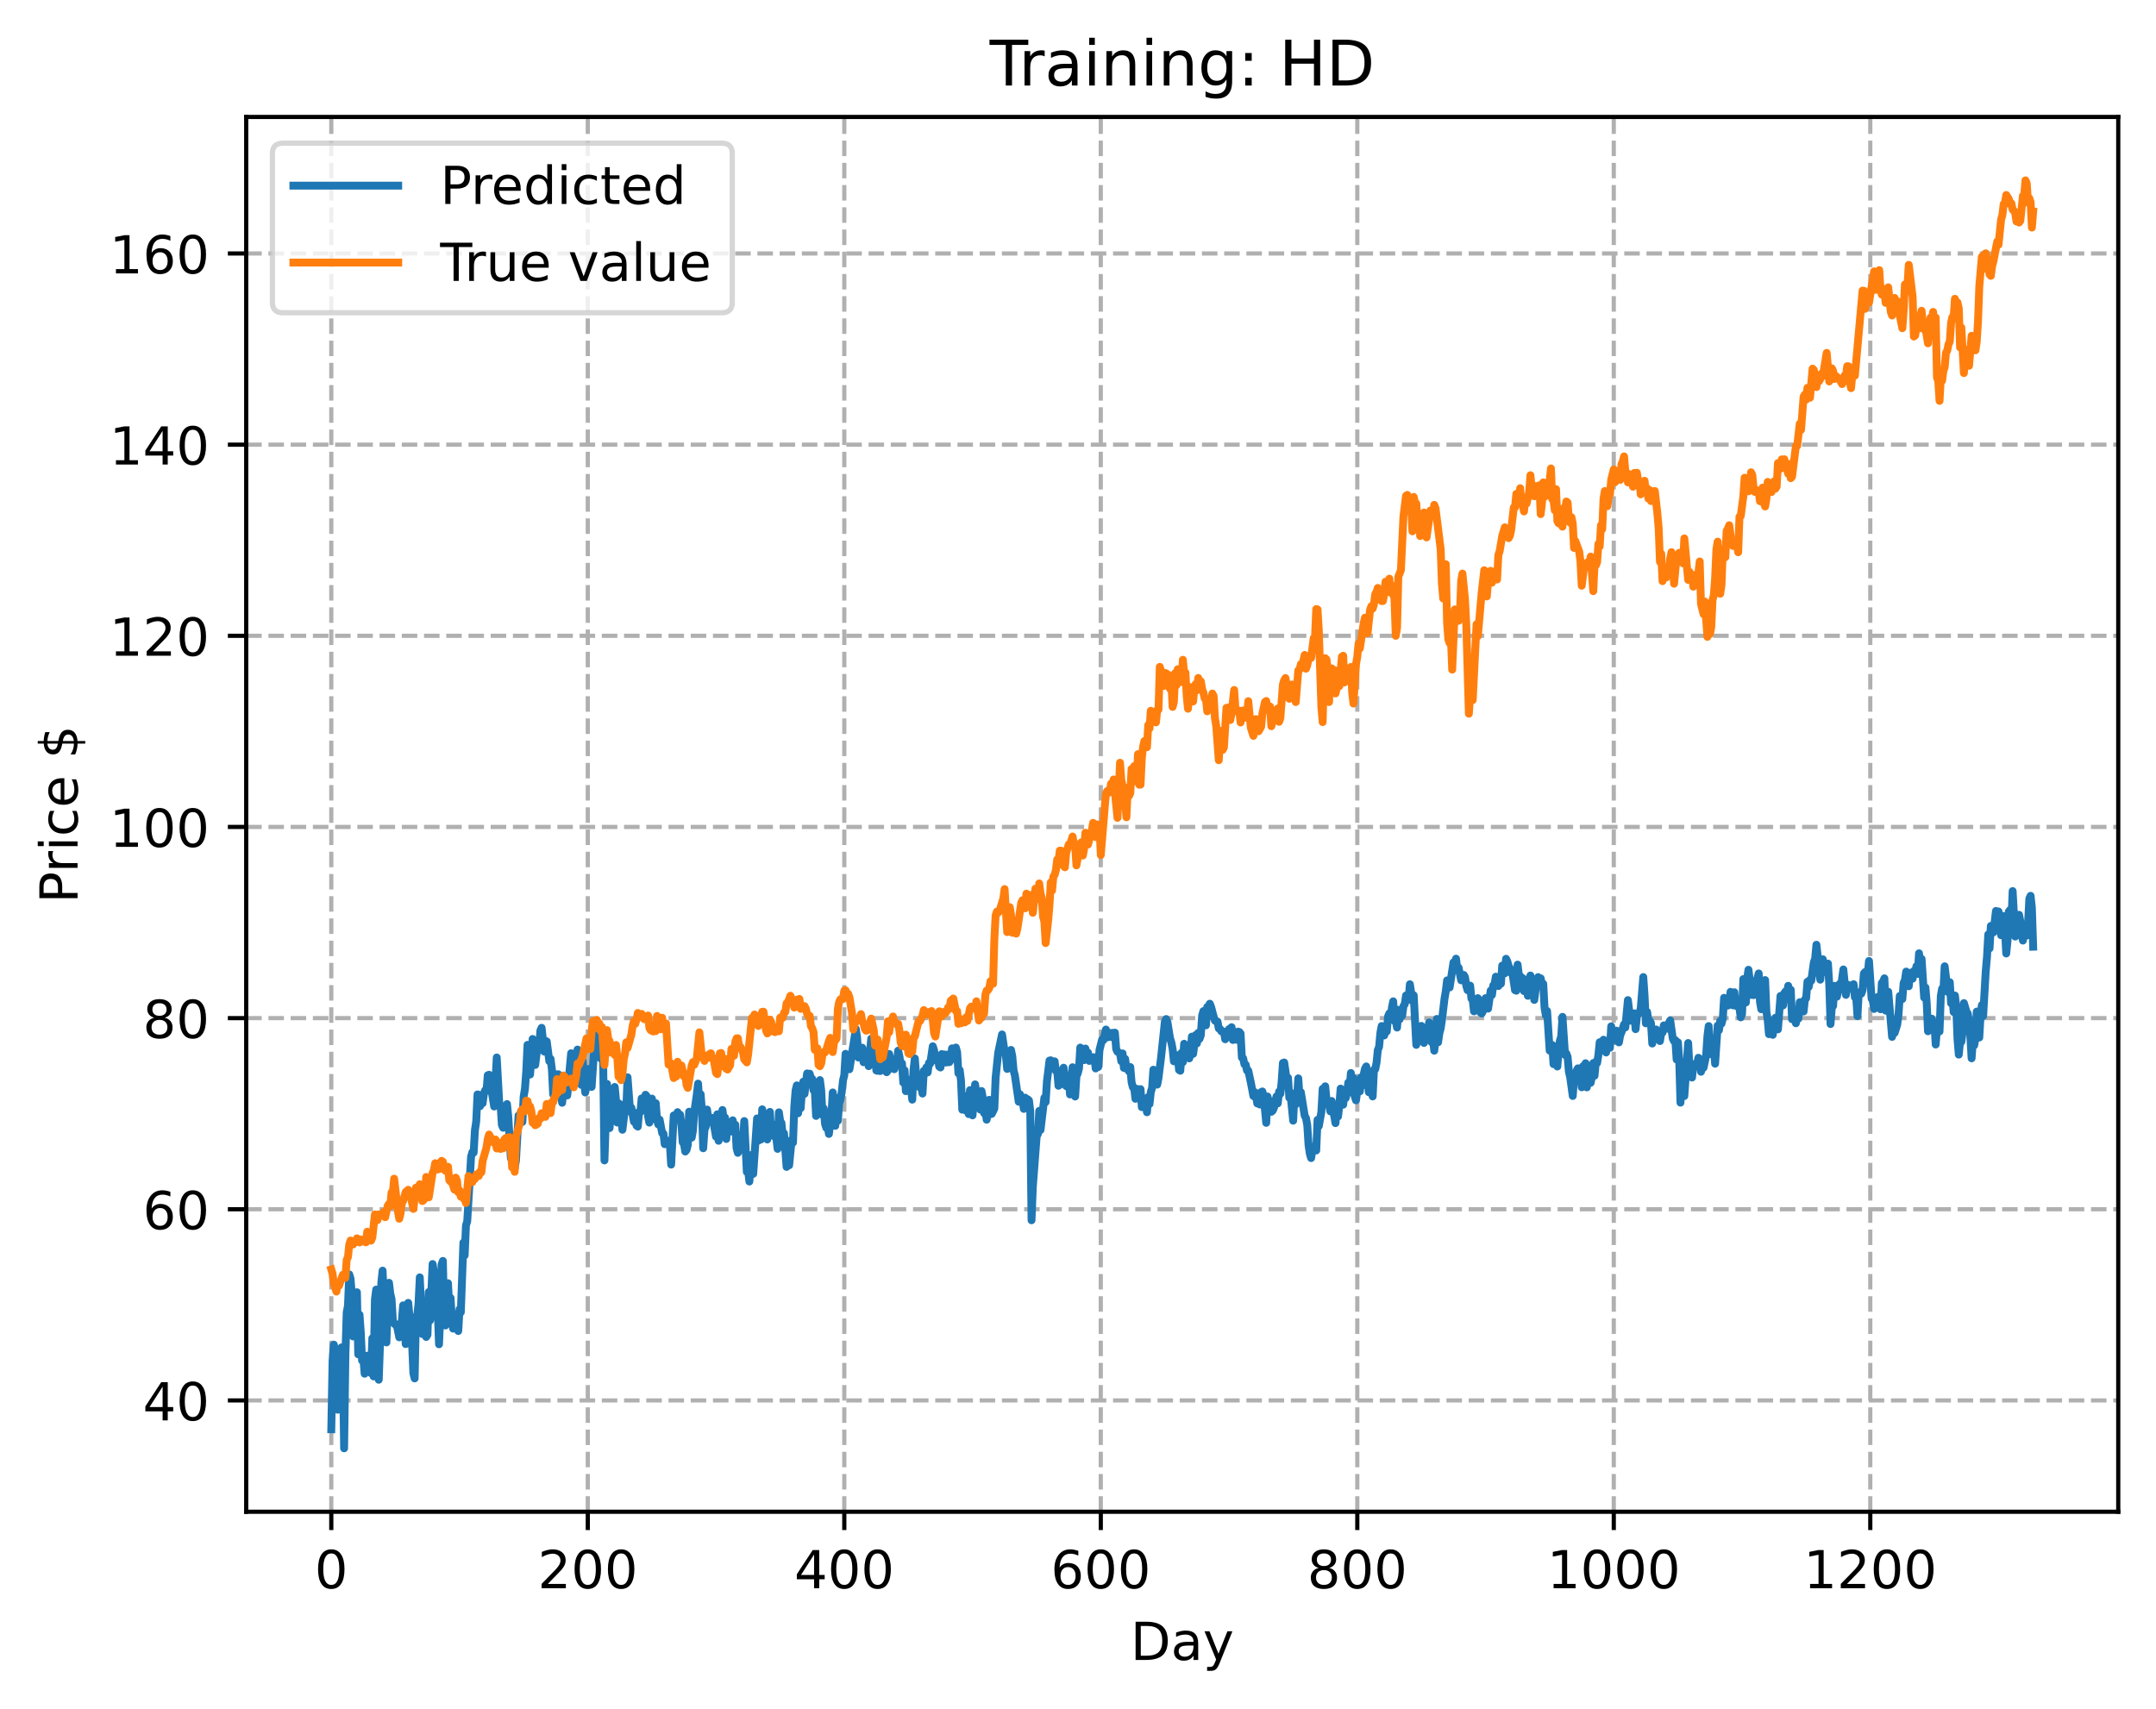 <?xml version="1.0" encoding="utf-8" standalone="no"?>
<!DOCTYPE svg PUBLIC "-//W3C//DTD SVG 1.1//EN"
  "http://www.w3.org/Graphics/SVG/1.1/DTD/svg11.dtd">
<!-- Created with matplotlib (https://matplotlib.org/) -->
<svg height="325.986pt" version="1.1" viewBox="0 0 411.286 325.986" width="411.286pt" xmlns="http://www.w3.org/2000/svg" xmlns:xlink="http://www.w3.org/1999/xlink">
 <defs>
  <style type="text/css">
*{stroke-linecap:butt;stroke-linejoin:round;}
  </style>
 </defs>
 <g id="figure_1">
  <g id="patch_1">
   <path d="M 0 325.986 
L 411.286 325.986 
L 411.286 0 
L 0 0 
z
" style="fill:#ffffff;"/>
  </g>
  <g id="axes_1">
   <g id="patch_2">
    <path d="M 46.966 288.43 
L 404.086 288.43 
L 404.086 22.318 
L 46.966 22.318 
z
" style="fill:#ffffff;"/>
   </g>
   <g id="matplotlib.axis_1">
    <g id="xtick_1">
     <g id="line2d_1">
      <path clip-path="url(#p3102d178d4)" d="M 63.198 288.43 
L 63.198 22.318 
" style="fill:none;stroke:#b0b0b0;stroke-dasharray:2.96,1.28;stroke-dashoffset:0;stroke-width:0.8;"/>
     </g>
     <g id="line2d_2">
      <defs>
       <path d="M 0 0 
L 0 3.5 
" id="m971434479d" style="stroke:#000000;stroke-width:0.8;"/>
      </defs>
      <g>
       <use style="stroke:#000000;stroke-width:0.8;" x="63.198" xlink:href="#m971434479d" y="288.43"/>
      </g>
     </g>
     <g id="text_1">
      <!-- 0 -->
      <defs>
       <path d="M 31.781 66.406 
Q 24.172 66.406 20.328 58.906 
Q 16.5 51.422 16.5 36.375 
Q 16.5 21.391 20.328 13.891 
Q 24.172 6.391 31.781 6.391 
Q 39.453 6.391 43.281 13.891 
Q 47.125 21.391 47.125 36.375 
Q 47.125 51.422 43.281 58.906 
Q 39.453 66.406 31.781 66.406 
z
M 31.781 74.219 
Q 44.047 74.219 50.516 64.516 
Q 56.984 54.828 56.984 36.375 
Q 56.984 17.969 50.516 8.266 
Q 44.047 -1.422 31.781 -1.422 
Q 19.531 -1.422 13.062 8.266 
Q 6.594 17.969 6.594 36.375 
Q 6.594 54.828 13.062 64.516 
Q 19.531 74.219 31.781 74.219 
z
" id="DejaVuSans-48"/>
      </defs>
      <g transform="translate(60.017 303.029)scale(0.1 -0.1)">
       <use xlink:href="#DejaVuSans-48"/>
      </g>
     </g>
    </g>
    <g id="xtick_2">
     <g id="line2d_3">
      <path clip-path="url(#p3102d178d4)" d="M 112.129 288.43 
L 112.129 22.318 
" style="fill:none;stroke:#b0b0b0;stroke-dasharray:2.96,1.28;stroke-dashoffset:0;stroke-width:0.8;"/>
     </g>
     <g id="line2d_4">
      <g>
       <use style="stroke:#000000;stroke-width:0.8;" x="112.129" xlink:href="#m971434479d" y="288.43"/>
      </g>
     </g>
     <g id="text_2">
      <!-- 200 -->
      <defs>
       <path d="M 19.188 8.297 
L 53.609 8.297 
L 53.609 0 
L 7.328 0 
L 7.328 8.297 
Q 12.938 14.109 22.625 23.891 
Q 32.328 33.688 34.812 36.531 
Q 39.547 41.844 41.422 45.531 
Q 43.312 49.219 43.312 52.781 
Q 43.312 58.594 39.234 62.25 
Q 35.156 65.922 28.609 65.922 
Q 23.969 65.922 18.812 64.312 
Q 13.672 62.703 7.812 59.422 
L 7.812 69.391 
Q 13.766 71.781 18.938 73 
Q 24.125 74.219 28.422 74.219 
Q 39.75 74.219 46.484 68.547 
Q 53.219 62.891 53.219 53.422 
Q 53.219 48.922 51.531 44.891 
Q 49.859 40.875 45.406 35.406 
Q 44.188 33.984 37.641 27.219 
Q 31.109 20.453 19.188 8.297 
z
" id="DejaVuSans-50"/>
      </defs>
      <g transform="translate(102.585 303.029)scale(0.1 -0.1)">
       <use xlink:href="#DejaVuSans-50"/>
       <use x="63.623" xlink:href="#DejaVuSans-48"/>
       <use x="127.246" xlink:href="#DejaVuSans-48"/>
      </g>
     </g>
    </g>
    <g id="xtick_3">
     <g id="line2d_5">
      <path clip-path="url(#p3102d178d4)" d="M 161.06 288.43 
L 161.06 22.318 
" style="fill:none;stroke:#b0b0b0;stroke-dasharray:2.96,1.28;stroke-dashoffset:0;stroke-width:0.8;"/>
     </g>
     <g id="line2d_6">
      <g>
       <use style="stroke:#000000;stroke-width:0.8;" x="161.06" xlink:href="#m971434479d" y="288.43"/>
      </g>
     </g>
     <g id="text_3">
      <!-- 400 -->
      <defs>
       <path d="M 37.797 64.312 
L 12.891 25.391 
L 37.797 25.391 
z
M 35.203 72.906 
L 47.609 72.906 
L 47.609 25.391 
L 58.016 25.391 
L 58.016 17.188 
L 47.609 17.188 
L 47.609 0 
L 37.797 0 
L 37.797 17.188 
L 4.891 17.188 
L 4.891 26.703 
z
" id="DejaVuSans-52"/>
      </defs>
      <g transform="translate(151.516 303.029)scale(0.1 -0.1)">
       <use xlink:href="#DejaVuSans-52"/>
       <use x="63.623" xlink:href="#DejaVuSans-48"/>
       <use x="127.246" xlink:href="#DejaVuSans-48"/>
      </g>
     </g>
    </g>
    <g id="xtick_4">
     <g id="line2d_7">
      <path clip-path="url(#p3102d178d4)" d="M 209.99 288.43 
L 209.99 22.318 
" style="fill:none;stroke:#b0b0b0;stroke-dasharray:2.96,1.28;stroke-dashoffset:0;stroke-width:0.8;"/>
     </g>
     <g id="line2d_8">
      <g>
       <use style="stroke:#000000;stroke-width:0.8;" x="209.99" xlink:href="#m971434479d" y="288.43"/>
      </g>
     </g>
     <g id="text_4">
      <!-- 600 -->
      <defs>
       <path d="M 33.016 40.375 
Q 26.375 40.375 22.484 35.828 
Q 18.609 31.297 18.609 23.391 
Q 18.609 15.531 22.484 10.953 
Q 26.375 6.391 33.016 6.391 
Q 39.656 6.391 43.531 10.953 
Q 47.406 15.531 47.406 23.391 
Q 47.406 31.297 43.531 35.828 
Q 39.656 40.375 33.016 40.375 
z
M 52.594 71.297 
L 52.594 62.312 
Q 48.875 64.062 45.094 64.984 
Q 41.312 65.922 37.594 65.922 
Q 27.828 65.922 22.672 59.328 
Q 17.531 52.734 16.797 39.406 
Q 19.672 43.656 24.016 45.922 
Q 28.375 48.188 33.594 48.188 
Q 44.578 48.188 50.953 41.516 
Q 57.328 34.859 57.328 23.391 
Q 57.328 12.156 50.688 5.359 
Q 44.047 -1.422 33.016 -1.422 
Q 20.359 -1.422 13.672 8.266 
Q 6.984 17.969 6.984 36.375 
Q 6.984 53.656 15.188 63.938 
Q 23.391 74.219 37.203 74.219 
Q 40.922 74.219 44.703 73.484 
Q 48.484 72.75 52.594 71.297 
z
" id="DejaVuSans-54"/>
      </defs>
      <g transform="translate(200.446 303.029)scale(0.1 -0.1)">
       <use xlink:href="#DejaVuSans-54"/>
       <use x="63.623" xlink:href="#DejaVuSans-48"/>
       <use x="127.246" xlink:href="#DejaVuSans-48"/>
      </g>
     </g>
    </g>
    <g id="xtick_5">
     <g id="line2d_9">
      <path clip-path="url(#p3102d178d4)" d="M 258.921 288.43 
L 258.921 22.318 
" style="fill:none;stroke:#b0b0b0;stroke-dasharray:2.96,1.28;stroke-dashoffset:0;stroke-width:0.8;"/>
     </g>
     <g id="line2d_10">
      <g>
       <use style="stroke:#000000;stroke-width:0.8;" x="258.921" xlink:href="#m971434479d" y="288.43"/>
      </g>
     </g>
     <g id="text_5">
      <!-- 800 -->
      <defs>
       <path d="M 31.781 34.625 
Q 24.75 34.625 20.719 30.859 
Q 16.703 27.094 16.703 20.516 
Q 16.703 13.922 20.719 10.156 
Q 24.75 6.391 31.781 6.391 
Q 38.812 6.391 42.859 10.172 
Q 46.922 13.969 46.922 20.516 
Q 46.922 27.094 42.891 30.859 
Q 38.875 34.625 31.781 34.625 
z
M 21.922 38.812 
Q 15.578 40.375 12.031 44.719 
Q 8.5 49.078 8.5 55.328 
Q 8.5 64.062 14.719 69.141 
Q 20.953 74.219 31.781 74.219 
Q 42.672 74.219 48.875 69.141 
Q 55.078 64.062 55.078 55.328 
Q 55.078 49.078 51.531 44.719 
Q 48 40.375 41.703 38.812 
Q 48.828 37.156 52.797 32.312 
Q 56.781 27.484 56.781 20.516 
Q 56.781 9.906 50.312 4.234 
Q 43.844 -1.422 31.781 -1.422 
Q 19.734 -1.422 13.25 4.234 
Q 6.781 9.906 6.781 20.516 
Q 6.781 27.484 10.781 32.312 
Q 14.797 37.156 21.922 38.812 
z
M 18.312 54.391 
Q 18.312 48.734 21.844 45.562 
Q 25.391 42.391 31.781 42.391 
Q 38.141 42.391 41.719 45.562 
Q 45.312 48.734 45.312 54.391 
Q 45.312 60.062 41.719 63.234 
Q 38.141 66.406 31.781 66.406 
Q 25.391 66.406 21.844 63.234 
Q 18.312 60.062 18.312 54.391 
z
" id="DejaVuSans-56"/>
      </defs>
      <g transform="translate(249.377 303.029)scale(0.1 -0.1)">
       <use xlink:href="#DejaVuSans-56"/>
       <use x="63.623" xlink:href="#DejaVuSans-48"/>
       <use x="127.246" xlink:href="#DejaVuSans-48"/>
      </g>
     </g>
    </g>
    <g id="xtick_6">
     <g id="line2d_11">
      <path clip-path="url(#p3102d178d4)" d="M 307.851 288.43 
L 307.851 22.318 
" style="fill:none;stroke:#b0b0b0;stroke-dasharray:2.96,1.28;stroke-dashoffset:0;stroke-width:0.8;"/>
     </g>
     <g id="line2d_12">
      <g>
       <use style="stroke:#000000;stroke-width:0.8;" x="307.851" xlink:href="#m971434479d" y="288.43"/>
      </g>
     </g>
     <g id="text_6">
      <!-- 1000 -->
      <defs>
       <path d="M 12.406 8.297 
L 28.516 8.297 
L 28.516 63.922 
L 10.984 60.406 
L 10.984 69.391 
L 28.422 72.906 
L 38.281 72.906 
L 38.281 8.297 
L 54.391 8.297 
L 54.391 0 
L 12.406 0 
z
" id="DejaVuSans-49"/>
      </defs>
      <g transform="translate(295.126 303.029)scale(0.1 -0.1)">
       <use xlink:href="#DejaVuSans-49"/>
       <use x="63.623" xlink:href="#DejaVuSans-48"/>
       <use x="127.246" xlink:href="#DejaVuSans-48"/>
       <use x="190.869" xlink:href="#DejaVuSans-48"/>
      </g>
     </g>
    </g>
    <g id="xtick_7">
     <g id="line2d_13">
      <path clip-path="url(#p3102d178d4)" d="M 356.782 288.43 
L 356.782 22.318 
" style="fill:none;stroke:#b0b0b0;stroke-dasharray:2.96,1.28;stroke-dashoffset:0;stroke-width:0.8;"/>
     </g>
     <g id="line2d_14">
      <g>
       <use style="stroke:#000000;stroke-width:0.8;" x="356.782" xlink:href="#m971434479d" y="288.43"/>
      </g>
     </g>
     <g id="text_7">
      <!-- 1200 -->
      <g transform="translate(344.057 303.029)scale(0.1 -0.1)">
       <use xlink:href="#DejaVuSans-49"/>
       <use x="63.623" xlink:href="#DejaVuSans-50"/>
       <use x="127.246" xlink:href="#DejaVuSans-48"/>
       <use x="190.869" xlink:href="#DejaVuSans-48"/>
      </g>
     </g>
    </g>
    <g id="text_8">
     <!-- Day -->
     <defs>
      <path d="M 19.672 64.797 
L 19.672 8.109 
L 31.594 8.109 
Q 46.688 8.109 53.688 14.938 
Q 60.688 21.781 60.688 36.531 
Q 60.688 51.172 53.688 57.984 
Q 46.688 64.797 31.594 64.797 
z
M 9.812 72.906 
L 30.078 72.906 
Q 51.266 72.906 61.172 64.094 
Q 71.094 55.281 71.094 36.531 
Q 71.094 17.672 61.125 8.828 
Q 51.172 0 30.078 0 
L 9.812 0 
z
" id="DejaVuSans-68"/>
      <path d="M 34.281 27.484 
Q 23.391 27.484 19.188 25 
Q 14.984 22.516 14.984 16.5 
Q 14.984 11.719 18.141 8.906 
Q 21.297 6.109 26.703 6.109 
Q 34.188 6.109 38.703 11.406 
Q 43.219 16.703 43.219 25.484 
L 43.219 27.484 
z
M 52.203 31.203 
L 52.203 0 
L 43.219 0 
L 43.219 8.297 
Q 40.141 3.328 35.547 0.953 
Q 30.953 -1.422 24.312 -1.422 
Q 15.922 -1.422 10.953 3.297 
Q 6 8.016 6 15.922 
Q 6 25.141 12.172 29.828 
Q 18.359 34.516 30.609 34.516 
L 43.219 34.516 
L 43.219 35.406 
Q 43.219 41.609 39.141 45 
Q 35.062 48.391 27.688 48.391 
Q 23 48.391 18.547 47.266 
Q 14.109 46.141 10.016 43.891 
L 10.016 52.203 
Q 14.938 54.109 19.578 55.047 
Q 24.219 56 28.609 56 
Q 40.484 56 46.344 49.844 
Q 52.203 43.703 52.203 31.203 
z
" id="DejaVuSans-97"/>
      <path d="M 32.172 -5.078 
Q 28.375 -14.844 24.75 -17.812 
Q 21.141 -20.797 15.094 -20.797 
L 7.906 -20.797 
L 7.906 -13.281 
L 13.188 -13.281 
Q 16.891 -13.281 18.938 -11.516 
Q 21 -9.766 23.484 -3.219 
L 25.094 0.875 
L 2.984 54.688 
L 12.5 54.688 
L 29.594 11.922 
L 46.688 54.688 
L 56.203 54.688 
z
" id="DejaVuSans-121"/>
     </defs>
     <g transform="translate(215.652 316.707)scale(0.1 -0.1)">
      <use xlink:href="#DejaVuSans-68"/>
      <use x="77.002" xlink:href="#DejaVuSans-97"/>
      <use x="138.281" xlink:href="#DejaVuSans-121"/>
     </g>
    </g>
   </g>
   <g id="matplotlib.axis_2">
    <g id="ytick_1">
     <g id="line2d_15">
      <path clip-path="url(#p3102d178d4)" d="M 46.966 267.194 
L 404.086 267.194 
" style="fill:none;stroke:#b0b0b0;stroke-dasharray:2.96,1.28;stroke-dashoffset:0;stroke-width:0.8;"/>
     </g>
     <g id="line2d_16">
      <defs>
       <path d="M 0 0 
L -3.5 0 
" id="m84bb5f4cbe" style="stroke:#000000;stroke-width:0.8;"/>
      </defs>
      <g>
       <use style="stroke:#000000;stroke-width:0.8;" x="46.966" xlink:href="#m84bb5f4cbe" y="267.194"/>
      </g>
     </g>
     <g id="text_9">
      <!-- 40 -->
      <g transform="translate(27.241 270.994)scale(0.1 -0.1)">
       <use xlink:href="#DejaVuSans-52"/>
       <use x="63.623" xlink:href="#DejaVuSans-48"/>
      </g>
     </g>
    </g>
    <g id="ytick_2">
     <g id="line2d_17">
      <path clip-path="url(#p3102d178d4)" d="M 46.966 230.723 
L 404.086 230.723 
" style="fill:none;stroke:#b0b0b0;stroke-dasharray:2.96,1.28;stroke-dashoffset:0;stroke-width:0.8;"/>
     </g>
     <g id="line2d_18">
      <g>
       <use style="stroke:#000000;stroke-width:0.8;" x="46.966" xlink:href="#m84bb5f4cbe" y="230.723"/>
      </g>
     </g>
     <g id="text_10">
      <!-- 60 -->
      <g transform="translate(27.241 234.522)scale(0.1 -0.1)">
       <use xlink:href="#DejaVuSans-54"/>
       <use x="63.623" xlink:href="#DejaVuSans-48"/>
      </g>
     </g>
    </g>
    <g id="ytick_3">
     <g id="line2d_19">
      <path clip-path="url(#p3102d178d4)" d="M 46.966 194.251 
L 404.086 194.251 
" style="fill:none;stroke:#b0b0b0;stroke-dasharray:2.96,1.28;stroke-dashoffset:0;stroke-width:0.8;"/>
     </g>
     <g id="line2d_20">
      <g>
       <use style="stroke:#000000;stroke-width:0.8;" x="46.966" xlink:href="#m84bb5f4cbe" y="194.251"/>
      </g>
     </g>
     <g id="text_11">
      <!-- 80 -->
      <g transform="translate(27.241 198.05)scale(0.1 -0.1)">
       <use xlink:href="#DejaVuSans-56"/>
       <use x="63.623" xlink:href="#DejaVuSans-48"/>
      </g>
     </g>
    </g>
    <g id="ytick_4">
     <g id="line2d_21">
      <path clip-path="url(#p3102d178d4)" d="M 46.966 157.779 
L 404.086 157.779 
" style="fill:none;stroke:#b0b0b0;stroke-dasharray:2.96,1.28;stroke-dashoffset:0;stroke-width:0.8;"/>
     </g>
     <g id="line2d_22">
      <g>
       <use style="stroke:#000000;stroke-width:0.8;" x="46.966" xlink:href="#m84bb5f4cbe" y="157.779"/>
      </g>
     </g>
     <g id="text_12">
      <!-- 100 -->
      <g transform="translate(20.878 161.579)scale(0.1 -0.1)">
       <use xlink:href="#DejaVuSans-49"/>
       <use x="63.623" xlink:href="#DejaVuSans-48"/>
       <use x="127.246" xlink:href="#DejaVuSans-48"/>
      </g>
     </g>
    </g>
    <g id="ytick_5">
     <g id="line2d_23">
      <path clip-path="url(#p3102d178d4)" d="M 46.966 121.308 
L 404.086 121.308 
" style="fill:none;stroke:#b0b0b0;stroke-dasharray:2.96,1.28;stroke-dashoffset:0;stroke-width:0.8;"/>
     </g>
     <g id="line2d_24">
      <g>
       <use style="stroke:#000000;stroke-width:0.8;" x="46.966" xlink:href="#m84bb5f4cbe" y="121.308"/>
      </g>
     </g>
     <g id="text_13">
      <!-- 120 -->
      <g transform="translate(20.878 125.107)scale(0.1 -0.1)">
       <use xlink:href="#DejaVuSans-49"/>
       <use x="63.623" xlink:href="#DejaVuSans-50"/>
       <use x="127.246" xlink:href="#DejaVuSans-48"/>
      </g>
     </g>
    </g>
    <g id="ytick_6">
     <g id="line2d_25">
      <path clip-path="url(#p3102d178d4)" d="M 46.966 84.836 
L 404.086 84.836 
" style="fill:none;stroke:#b0b0b0;stroke-dasharray:2.96,1.28;stroke-dashoffset:0;stroke-width:0.8;"/>
     </g>
     <g id="line2d_26">
      <g>
       <use style="stroke:#000000;stroke-width:0.8;" x="46.966" xlink:href="#m84bb5f4cbe" y="84.836"/>
      </g>
     </g>
     <g id="text_14">
      <!-- 140 -->
      <g transform="translate(20.878 88.635)scale(0.1 -0.1)">
       <use xlink:href="#DejaVuSans-49"/>
       <use x="63.623" xlink:href="#DejaVuSans-52"/>
       <use x="127.246" xlink:href="#DejaVuSans-48"/>
      </g>
     </g>
    </g>
    <g id="ytick_7">
     <g id="line2d_27">
      <path clip-path="url(#p3102d178d4)" d="M 46.966 48.365 
L 404.086 48.365 
" style="fill:none;stroke:#b0b0b0;stroke-dasharray:2.96,1.28;stroke-dashoffset:0;stroke-width:0.8;"/>
     </g>
     <g id="line2d_28">
      <g>
       <use style="stroke:#000000;stroke-width:0.8;" x="46.966" xlink:href="#m84bb5f4cbe" y="48.365"/>
      </g>
     </g>
     <g id="text_15">
      <!-- 160 -->
      <g transform="translate(20.878 52.164)scale(0.1 -0.1)">
       <use xlink:href="#DejaVuSans-49"/>
       <use x="63.623" xlink:href="#DejaVuSans-54"/>
       <use x="127.246" xlink:href="#DejaVuSans-48"/>
      </g>
     </g>
    </g>
    <g id="text_16">
     <!-- Price $ -->
     <defs>
      <path d="M 19.672 64.797 
L 19.672 37.406 
L 32.078 37.406 
Q 38.969 37.406 42.719 40.969 
Q 46.484 44.531 46.484 51.125 
Q 46.484 57.672 42.719 61.234 
Q 38.969 64.797 32.078 64.797 
z
M 9.812 72.906 
L 32.078 72.906 
Q 44.344 72.906 50.609 67.359 
Q 56.891 61.812 56.891 51.125 
Q 56.891 40.328 50.609 34.812 
Q 44.344 29.297 32.078 29.297 
L 19.672 29.297 
L 19.672 0 
L 9.812 0 
z
" id="DejaVuSans-80"/>
      <path d="M 41.109 46.297 
Q 39.594 47.172 37.812 47.578 
Q 36.031 48 33.891 48 
Q 26.266 48 22.188 43.047 
Q 18.109 38.094 18.109 28.812 
L 18.109 0 
L 9.078 0 
L 9.078 54.688 
L 18.109 54.688 
L 18.109 46.188 
Q 20.953 51.172 25.484 53.578 
Q 30.031 56 36.531 56 
Q 37.453 56 38.578 55.875 
Q 39.703 55.766 41.062 55.516 
z
" id="DejaVuSans-114"/>
      <path d="M 9.422 54.688 
L 18.406 54.688 
L 18.406 0 
L 9.422 0 
z
M 9.422 75.984 
L 18.406 75.984 
L 18.406 64.594 
L 9.422 64.594 
z
" id="DejaVuSans-105"/>
      <path d="M 48.781 52.594 
L 48.781 44.188 
Q 44.969 46.297 41.141 47.344 
Q 37.312 48.391 33.406 48.391 
Q 24.656 48.391 19.812 42.844 
Q 14.984 37.312 14.984 27.297 
Q 14.984 17.281 19.812 11.734 
Q 24.656 6.203 33.406 6.203 
Q 37.312 6.203 41.141 7.25 
Q 44.969 8.297 48.781 10.406 
L 48.781 2.094 
Q 45.016 0.344 40.984 -0.531 
Q 36.969 -1.422 32.422 -1.422 
Q 20.062 -1.422 12.781 6.344 
Q 5.516 14.109 5.516 27.297 
Q 5.516 40.672 12.859 48.328 
Q 20.219 56 33.016 56 
Q 37.156 56 41.109 55.141 
Q 45.062 54.297 48.781 52.594 
z
" id="DejaVuSans-99"/>
      <path d="M 56.203 29.594 
L 56.203 25.203 
L 14.891 25.203 
Q 15.484 15.922 20.484 11.062 
Q 25.484 6.203 34.422 6.203 
Q 39.594 6.203 44.453 7.469 
Q 49.312 8.734 54.109 11.281 
L 54.109 2.781 
Q 49.266 0.734 44.188 -0.344 
Q 39.109 -1.422 33.891 -1.422 
Q 20.797 -1.422 13.156 6.188 
Q 5.516 13.812 5.516 26.812 
Q 5.516 40.234 12.766 48.109 
Q 20.016 56 32.328 56 
Q 43.359 56 49.781 48.891 
Q 56.203 41.797 56.203 29.594 
z
M 47.219 32.234 
Q 47.125 39.594 43.094 43.984 
Q 39.062 48.391 32.422 48.391 
Q 24.906 48.391 20.391 44.141 
Q 15.875 39.891 15.188 32.172 
z
" id="DejaVuSans-101"/>
      <path id="DejaVuSans-32"/>
      <path d="M 33.797 -14.703 
L 28.906 -14.703 
L 28.859 0 
Q 23.734 0.094 18.609 1.188 
Q 13.484 2.297 8.297 4.5 
L 8.297 13.281 
Q 13.281 10.156 18.375 8.562 
Q 23.484 6.984 28.906 6.938 
L 28.906 29.203 
Q 18.109 30.953 13.203 35.156 
Q 8.297 39.359 8.297 46.688 
Q 8.297 54.641 13.625 59.219 
Q 18.953 63.812 28.906 64.5 
L 28.906 75.984 
L 33.797 75.984 
L 33.797 64.656 
Q 38.328 64.453 42.578 63.688 
Q 46.828 62.938 50.875 61.625 
L 50.875 53.078 
Q 46.828 55.125 42.547 56.25 
Q 38.281 57.375 33.797 57.562 
L 33.797 36.719 
Q 44.875 35.016 50.094 30.609 
Q 55.328 26.219 55.328 18.609 
Q 55.328 10.359 49.781 5.594 
Q 44.234 0.828 33.797 0.094 
z
M 28.906 37.594 
L 28.906 57.625 
Q 23.25 56.984 20.266 54.391 
Q 17.281 51.812 17.281 47.516 
Q 17.281 43.312 20.031 40.969 
Q 22.797 38.625 28.906 37.594 
z
M 33.797 28.219 
L 33.797 7.078 
Q 39.984 7.906 43.141 10.594 
Q 46.297 13.281 46.297 17.672 
Q 46.297 21.969 43.281 24.5 
Q 40.281 27.047 33.797 28.219 
z
" id="DejaVuSans-36"/>
     </defs>
     <g transform="translate(14.798 172.342)rotate(-90)scale(0.1 -0.1)">
      <use xlink:href="#DejaVuSans-80"/>
      <use x="58.553" xlink:href="#DejaVuSans-114"/>
      <use x="99.666" xlink:href="#DejaVuSans-105"/>
      <use x="127.449" xlink:href="#DejaVuSans-99"/>
      <use x="182.43" xlink:href="#DejaVuSans-101"/>
      <use x="243.953" xlink:href="#DejaVuSans-32"/>
      <use x="275.74" xlink:href="#DejaVuSans-36"/>
     </g>
    </g>
   </g>
   <g id="line2d_29">
    <path clip-path="url(#p3102d178d4)" d="M 63.198 272.694 
L 63.443 259.568 
L 63.688 256.554 
L 63.932 258.329 
L 64.177 265.942 
L 64.422 268.968 
L 64.666 267.513 
L 64.911 260.638 
L 65.156 257.067 
L 65.4 259.57 
L 65.645 276.334 
L 65.89 258.535 
L 66.134 250.394 
L 66.379 249.121 
L 66.623 243.144 
L 66.868 243.942 
L 67.113 246.923 
L 67.357 254.986 
L 67.602 247.024 
L 67.847 252.979 
L 68.091 246.556 
L 68.336 258.399 
L 68.581 250.84 
L 68.825 254.215 
L 69.07 259.58 
L 69.315 259.08 
L 69.559 262.098 
L 69.804 258.686 
L 70.049 260.487 
L 70.293 258.616 
L 70.538 259.918 
L 70.783 262.002 
L 71.027 255.326 
L 71.272 262.611 
L 71.517 247.987 
L 71.761 246.049 
L 72.006 259.923 
L 72.251 263.248 
L 72.495 256.456 
L 72.74 244.693 
L 72.984 242.432 
L 73.229 247.825 
L 73.474 245.638 
L 73.718 256.128 
L 73.963 248.736 
L 74.208 244.747 
L 74.452 246.807 
L 74.697 247.896 
L 74.942 251.959 
L 75.186 252.527 
L 75.431 252.742 
L 75.676 252.693 
L 76.165 255.155 
L 76.41 254.926 
L 76.899 249.051 
L 77.144 251.369 
L 77.388 256.44 
L 77.633 248.9 
L 77.878 248.578 
L 78.611 256.406 
L 78.856 261.997 
L 79.101 262.995 
L 79.345 251.195 
L 79.59 251.039 
L 79.835 248.773 
L 80.079 243.711 
L 80.569 254.528 
L 80.813 249.997 
L 81.058 254.356 
L 81.303 255.083 
L 81.547 254.667 
L 81.792 246.506 
L 82.037 251.936 
L 82.526 241.169 
L 82.771 242.575 
L 83.015 251.199 
L 83.26 251.264 
L 83.505 250.075 
L 83.749 256.483 
L 83.994 250.896 
L 84.239 241.253 
L 84.483 240.578 
L 84.728 250.803 
L 84.972 252.895 
L 85.217 246.069 
L 85.462 244.83 
L 85.706 249.416 
L 85.951 247.633 
L 86.196 251.586 
L 86.44 253.499 
L 86.685 253.103 
L 86.93 250.797 
L 87.174 253.026 
L 87.419 253.95 
L 87.664 249.789 
L 87.908 250.376 
L 88.398 237.081 
L 88.642 239.516 
L 88.887 233.816 
L 89.132 233.012 
L 89.866 220.662 
L 90.11 219.829 
L 90.355 219.914 
L 90.599 215.608 
L 90.844 213.989 
L 91.089 208.81 
L 91.333 208.873 
L 91.578 211.057 
L 91.823 209.957 
L 92.067 210.504 
L 92.312 208.653 
L 92.557 208.013 
L 92.801 208.15 
L 93.046 205.153 
L 93.291 205.06 
L 94.269 211.112 
L 94.759 201.762 
L 95.248 210.646 
L 95.493 210.857 
L 95.737 214.618 
L 95.982 215.177 
L 96.227 212.165 
L 96.471 212.267 
L 96.716 210.644 
L 96.96 213.037 
L 97.45 220.992 
L 97.694 219.171 
L 97.939 219.3 
L 98.184 222.881 
L 98.428 221.421 
L 98.918 212.836 
L 99.162 213.729 
L 99.407 211.996 
L 99.652 214.05 
L 99.896 209.189 
L 100.141 207.76 
L 100.386 204.451 
L 100.63 199.352 
L 101.12 205.019 
L 101.609 198.226 
L 101.854 202.314 
L 102.098 203.191 
L 102.587 199.229 
L 102.832 200.318 
L 103.077 196.64 
L 103.321 196.102 
L 103.811 200.632 
L 104.055 198.586 
L 104.3 198.695 
L 104.789 202.476 
L 105.034 202.033 
L 105.279 204.02 
L 105.523 208.827 
L 106.013 204.947 
L 106.257 208.337 
L 106.502 204.966 
L 106.747 208.994 
L 106.991 208.83 
L 107.236 210.407 
L 107.481 207.895 
L 107.725 208.859 
L 107.97 206.811 
L 108.215 209.006 
L 108.948 200.949 
L 109.193 201.054 
L 109.438 203.427 
L 109.682 202.754 
L 109.927 202.453 
L 110.172 200.247 
L 110.416 200.882 
L 110.906 206.99 
L 111.15 202.44 
L 111.64 208.438 
L 111.884 207.249 
L 112.374 203.938 
L 112.863 207.374 
L 113.352 200.083 
L 113.597 199.526 
L 113.842 197.209 
L 114.086 197.266 
L 114.575 201.927 
L 114.82 200.114 
L 115.065 202.799 
L 115.309 221.404 
L 115.799 206.808 
L 116.043 213.802 
L 116.288 215.237 
L 116.777 209.05 
L 117.022 210.448 
L 117.267 207.381 
L 117.511 209.882 
L 117.756 214.18 
L 118.001 210.501 
L 118.245 210.653 
L 118.735 215.552 
L 119.224 211.51 
L 119.469 211.64 
L 119.713 205.53 
L 120.203 212.078 
L 120.447 211.355 
L 120.936 214.025 
L 121.181 213.844 
L 121.426 214.756 
L 121.67 214.952 
L 121.915 212.109 
L 122.16 212.197 
L 122.404 209.566 
L 122.649 209.666 
L 122.894 210.863 
L 123.138 208.874 
L 123.383 209.15 
L 123.628 212.941 
L 123.872 214.195 
L 124.117 212.717 
L 124.362 209.609 
L 124.606 213.49 
L 124.851 211.246 
L 125.096 210.479 
L 125.34 213.641 
L 125.585 214.547 
L 125.83 213.622 
L 126.319 216.188 
L 126.563 216.298 
L 126.808 218.307 
L 127.053 217.527 
L 127.297 218.171 
L 127.542 217.811 
L 127.787 218.324 
L 128.031 222.201 
L 128.521 212.818 
L 128.765 213.687 
L 129.01 213.253 
L 129.255 212.195 
L 129.499 212.832 
L 129.744 212.68 
L 129.989 214.542 
L 130.233 217.945 
L 130.478 218.234 
L 130.723 219.704 
L 130.967 219.399 
L 131.212 218.423 
L 131.457 212.105 
L 131.946 217.062 
L 132.191 215.694 
L 132.435 212.215 
L 132.924 208.866 
L 133.169 206.747 
L 133.414 210.695 
L 133.658 208.766 
L 133.903 211.953 
L 134.148 219.083 
L 134.392 215.533 
L 134.637 214.964 
L 134.882 211.694 
L 135.126 213.469 
L 135.371 214.062 
L 135.86 213.284 
L 136.105 214.163 
L 136.594 216.885 
L 136.839 212.596 
L 137.084 217.658 
L 137.328 213.432 
L 137.573 213.59 
L 137.818 211.777 
L 138.062 213.691 
L 138.307 213.222 
L 138.551 217.31 
L 138.796 214.031 
L 139.041 215.696 
L 139.285 215.456 
L 139.53 215.878 
L 139.775 213.746 
L 140.019 215.787 
L 140.264 214.585 
L 140.509 219.047 
L 140.753 219.958 
L 140.998 219.353 
L 141.243 219.394 
L 141.487 217.686 
L 141.732 217.819 
L 141.977 213.893 
L 142.466 223.596 
L 142.711 223.376 
L 142.955 225.428 
L 143.2 222.023 
L 143.445 220.324 
L 143.689 223.966 
L 144.423 213.386 
L 144.668 217.639 
L 144.912 215.786 
L 145.157 217.412 
L 145.402 211.65 
L 145.646 213.663 
L 145.891 214.269 
L 146.38 217.408 
L 146.625 213.693 
L 146.87 212.142 
L 147.114 216.34 
L 147.359 214.507 
L 147.604 216.766 
L 147.848 216.689 
L 148.093 217.14 
L 148.338 219.201 
L 148.582 212.225 
L 148.827 213.908 
L 149.072 214.25 
L 149.316 216.654 
L 149.561 216.219 
L 150.05 222.638 
L 150.295 221.894 
L 150.539 222.335 
L 151.029 217.436 
L 151.273 218.013 
L 151.518 211.254 
L 151.763 208.064 
L 152.007 207.081 
L 152.252 212.408 
L 152.497 210.547 
L 152.741 211.435 
L 152.986 208.098 
L 153.231 206.381 
L 153.475 208.702 
L 153.965 204.804 
L 154.209 205.545 
L 154.454 204.85 
L 154.699 205.689 
L 154.943 205.842 
L 155.188 208.001 
L 155.433 207.96 
L 155.677 212.91 
L 155.922 211.464 
L 156.166 206.997 
L 156.411 206.072 
L 156.656 207.998 
L 156.9 212.723 
L 157.145 211.49 
L 157.39 214.457 
L 157.634 215.193 
L 157.879 214.776 
L 158.124 216.351 
L 158.613 212.617 
L 158.858 208.434 
L 159.347 214.797 
L 159.592 209.495 
L 159.836 213.84 
L 160.081 210.496 
L 160.326 209.842 
L 160.57 208.362 
L 160.815 206.123 
L 161.06 205.142 
L 161.304 201.062 
L 161.549 203.7 
L 161.794 203.143 
L 162.038 204.011 
L 162.772 199.458 
L 163.261 196.319 
L 163.506 197.977 
L 163.751 201.774 
L 164.485 199.889 
L 164.729 202.667 
L 164.974 201.176 
L 165.219 202.422 
L 165.463 200.563 
L 165.708 203.416 
L 166.197 198.173 
L 166.442 202.778 
L 166.931 201.49 
L 167.176 204.244 
L 167.421 204.308 
L 167.665 203.197 
L 167.91 204.354 
L 168.154 203.306 
L 168.399 199.527 
L 168.644 199.527 
L 168.888 203.595 
L 169.133 204.571 
L 169.378 204.263 
L 169.622 201.086 
L 170.112 203.343 
L 170.601 203.997 
L 170.846 202.557 
L 171.09 202.924 
L 171.335 200.457 
L 171.58 201.563 
L 171.824 203.237 
L 172.069 202.875 
L 172.314 206.558 
L 172.558 204.2 
L 172.803 208.184 
L 173.048 205.909 
L 173.292 207.058 
L 173.537 207.139 
L 173.782 207.772 
L 174.026 209.807 
L 174.271 204.089 
L 174.515 201.943 
L 174.76 205.104 
L 175.005 206.327 
L 175.249 205.348 
L 175.494 207.493 
L 175.739 207.165 
L 175.983 208.649 
L 176.228 204.306 
L 176.473 204.856 
L 176.717 203.664 
L 176.962 204.612 
L 177.207 202.807 
L 177.451 202.932 
L 177.941 199.62 
L 178.185 200.37 
L 178.43 202.304 
L 178.675 202.121 
L 178.919 201.769 
L 179.164 203.497 
L 179.409 203.67 
L 179.653 201.108 
L 179.898 201.471 
L 180.142 201.183 
L 180.387 202.729 
L 180.632 201.219 
L 180.876 202.686 
L 181.121 202.642 
L 181.366 202.108 
L 181.61 200.021 
L 181.855 202.031 
L 182.1 201.896 
L 182.344 199.864 
L 182.589 200.74 
L 182.834 204.786 
L 183.078 204.171 
L 183.323 206.173 
L 183.568 211.722 
L 183.812 209.028 
L 184.057 209.818 
L 184.302 211.921 
L 184.546 211.313 
L 184.791 212.562 
L 185.036 207.986 
L 185.525 212.804 
L 186.014 206.889 
L 186.503 210.43 
L 186.748 209.966 
L 186.993 211.698 
L 187.237 208.161 
L 187.482 209.457 
L 187.727 212.379 
L 187.971 211.79 
L 188.216 213.636 
L 188.461 212.331 
L 188.705 209.841 
L 188.95 212.585 
L 189.195 212.516 
L 189.684 211.515 
L 189.929 205.606 
L 190.418 200.87 
L 191.152 197.364 
L 191.641 200.612 
L 191.886 201.378 
L 192.13 203.945 
L 192.375 202.104 
L 192.62 202.223 
L 192.864 200.318 
L 193.109 201.529 
L 193.354 204.239 
L 193.598 205.164 
L 194.332 210.204 
L 194.577 208.78 
L 194.822 210.079 
L 195.066 209.907 
L 195.311 211.573 
L 195.556 209.428 
L 195.8 210.678 
L 196.045 209.743 
L 196.29 209.958 
L 196.534 211.991 
L 196.779 232.821 
L 197.024 226.483 
L 197.758 216.797 
L 198.002 216.345 
L 198.247 211.949 
L 198.491 215.605 
L 199.225 209.459 
L 199.47 210.271 
L 199.715 206.319 
L 200.204 202.354 
L 200.449 202.299 
L 200.693 203.065 
L 200.938 202.856 
L 201.183 202.498 
L 201.427 204.334 
L 201.672 204.213 
L 201.917 207.161 
L 202.161 206.979 
L 202.406 204.915 
L 202.651 204.641 
L 202.895 203.712 
L 203.385 207.223 
L 203.874 205.996 
L 204.118 208.817 
L 204.363 206.768 
L 204.608 203.621 
L 204.852 205.213 
L 205.097 209.21 
L 205.342 205.341 
L 205.586 204.804 
L 205.831 203.881 
L 206.076 199.87 
L 206.565 201.264 
L 206.81 202.264 
L 207.054 200.059 
L 207.299 201.496 
L 207.544 200.828 
L 207.788 202.418 
L 208.033 202.283 
L 208.522 201.709 
L 208.767 201.734 
L 209.012 203.857 
L 209.256 201.787 
L 209.501 203.585 
L 209.746 200.309 
L 210.235 198.369 
L 210.479 198.462 
L 210.969 196.428 
L 211.213 197.935 
L 211.458 196.996 
L 211.703 197.725 
L 211.947 197.865 
L 212.192 197.06 
L 212.437 197.113 
L 212.681 197.025 
L 212.926 200.154 
L 213.171 200.664 
L 213.66 200.958 
L 213.905 202.485 
L 214.149 200.989 
L 214.394 203.751 
L 214.639 202.033 
L 214.883 203.923 
L 215.128 203.628 
L 215.373 204.413 
L 215.617 203.584 
L 215.862 206.483 
L 216.106 207.432 
L 216.351 207.501 
L 216.596 209.645 
L 216.84 209.272 
L 217.085 207.796 
L 217.33 208.899 
L 217.574 207.802 
L 217.819 211.235 
L 218.064 210.253 
L 218.308 210.107 
L 218.553 210.098 
L 218.798 212.211 
L 219.042 209.306 
L 219.287 210.635 
L 219.532 208.361 
L 219.776 207.577 
L 220.021 204.098 
L 220.266 204.788 
L 220.51 204.613 
L 220.755 206.939 
L 221 205.669 
L 221.489 201.752 
L 222.223 194.862 
L 222.467 194.428 
L 222.712 195.04 
L 223.201 198.122 
L 223.446 198.867 
L 223.691 200.128 
L 223.935 202.495 
L 224.18 202.253 
L 224.425 201.309 
L 224.669 201.394 
L 224.914 204.133 
L 225.159 204.295 
L 225.403 200.865 
L 225.648 202.656 
L 225.893 199.142 
L 226.382 201.404 
L 226.627 201.21 
L 226.871 201.938 
L 227.116 201.079 
L 227.361 197.778 
L 227.605 201.071 
L 228.094 197.476 
L 228.339 199.065 
L 228.584 197.066 
L 228.828 198.213 
L 229.073 197.526 
L 229.318 193.775 
L 229.562 192.913 
L 229.807 195.512 
L 230.052 195.631 
L 230.296 192.123 
L 230.541 191.996 
L 230.786 191.502 
L 231.03 192.115 
L 231.52 193.96 
L 231.764 194.732 
L 232.009 194.894 
L 232.254 194.905 
L 232.498 196.226 
L 232.743 196.316 
L 232.988 196.769 
L 233.477 196.817 
L 233.722 198.285 
L 233.966 197.613 
L 234.211 197.496 
L 234.455 196.346 
L 234.7 196.78 
L 234.945 195.982 
L 235.189 198.427 
L 235.434 197.338 
L 235.679 197.418 
L 235.923 198.383 
L 236.168 196.825 
L 236.413 196.886 
L 236.657 197.18 
L 236.902 201.764 
L 237.147 201.919 
L 237.391 203.066 
L 237.636 203.137 
L 237.881 204.242 
L 238.125 204.276 
L 238.615 206.552 
L 239.104 209.12 
L 239.349 208.373 
L 239.593 209.018 
L 239.838 210.532 
L 240.082 210.317 
L 240.327 210.74 
L 240.572 208.375 
L 240.816 208.247 
L 241.061 209.201 
L 241.55 214.235 
L 241.795 209.208 
L 242.04 210.537 
L 242.284 210.026 
L 242.529 212.127 
L 242.774 211.915 
L 243.018 211.386 
L 243.508 209.191 
L 243.752 210.519 
L 243.997 208.278 
L 244.242 208.699 
L 244.486 206.415 
L 244.731 202.808 
L 244.976 202.719 
L 245.465 206.016 
L 245.709 205.635 
L 245.954 209.442 
L 246.199 208.95 
L 246.688 213.822 
L 246.933 208.598 
L 247.177 210.716 
L 247.422 209.335 
L 247.667 205.746 
L 247.911 209.41 
L 248.156 208.376 
L 248.89 212.893 
L 249.135 213.326 
L 249.379 214.662 
L 249.624 218.497 
L 249.869 220.134 
L 250.113 220.958 
L 250.358 219.508 
L 250.603 218.792 
L 251.092 219.501 
L 251.337 213.66 
L 251.581 214.861 
L 252.07 212.126 
L 252.315 207.738 
L 252.56 208.62 
L 252.804 207.259 
L 253.049 209.825 
L 253.294 210.667 
L 253.538 210.807 
L 253.783 212.039 
L 254.028 210.056 
L 254.762 214.29 
L 255.006 211.642 
L 255.251 213.02 
L 255.496 210.9 
L 255.74 207.701 
L 255.985 208.249 
L 256.23 210.774 
L 256.474 208.311 
L 256.719 209.501 
L 256.964 208.527 
L 257.208 206.545 
L 257.453 207.855 
L 257.697 204.722 
L 257.942 208.472 
L 258.187 205.659 
L 258.431 209.19 
L 258.676 209.935 
L 258.921 208.145 
L 259.165 207.506 
L 259.41 208.23 
L 259.655 205.561 
L 259.899 207.104 
L 260.144 204.979 
L 260.389 203.911 
L 260.633 203.471 
L 261.123 208.394 
L 261.367 205.819 
L 261.612 206.75 
L 261.857 209.196 
L 262.101 204.077 
L 262.346 203.987 
L 262.591 202.775 
L 262.835 200.347 
L 263.08 199.728 
L 263.325 197.05 
L 263.569 195.761 
L 263.814 197.241 
L 264.058 197.561 
L 264.303 196.68 
L 264.548 196.793 
L 264.792 193.897 
L 265.037 193.344 
L 265.282 194.431 
L 265.526 192.237 
L 265.771 191.049 
L 266.016 194.792 
L 266.26 194.725 
L 266.505 196.056 
L 266.75 192.674 
L 266.994 194.489 
L 267.239 193.532 
L 267.484 193.796 
L 267.728 191.963 
L 267.973 191.593 
L 268.218 189.925 
L 268.462 190.597 
L 268.707 190.743 
L 268.952 187.785 
L 269.441 190.993 
L 269.685 189.899 
L 270.175 199.356 
L 270.419 196.491 
L 270.664 196.114 
L 270.909 196.904 
L 271.153 195.735 
L 271.398 198.686 
L 271.643 198.989 
L 271.887 196.738 
L 272.132 198.082 
L 272.377 197.235 
L 272.621 195.077 
L 273.111 198.862 
L 273.355 197.969 
L 273.6 200.47 
L 273.845 198.063 
L 274.089 194.406 
L 274.334 198.875 
L 274.579 197.14 
L 274.823 196.238 
L 275.068 194.645 
L 275.557 190.559 
L 275.802 189.135 
L 276.046 187.053 
L 276.536 188.402 
L 277.27 183.617 
L 277.514 184.359 
L 277.759 182.911 
L 278.004 184.942 
L 278.248 184.618 
L 278.738 187.039 
L 278.982 187.038 
L 279.227 186.008 
L 279.472 186.448 
L 279.716 188.096 
L 279.961 188.927 
L 280.206 188.74 
L 280.45 188.048 
L 280.695 190.514 
L 280.94 190.752 
L 281.184 192.955 
L 281.429 191.175 
L 281.673 192.686 
L 281.918 190.44 
L 282.407 193.167 
L 282.652 193.377 
L 282.897 192.943 
L 283.141 191.051 
L 283.386 190.444 
L 283.631 191.203 
L 283.875 192.439 
L 284.365 189.002 
L 284.609 189.836 
L 284.854 188.016 
L 285.099 187.873 
L 285.343 186.35 
L 285.588 187.516 
L 285.833 188.138 
L 286.077 187.772 
L 286.322 187.686 
L 286.567 184.228 
L 286.811 184.362 
L 287.056 185.704 
L 287.301 182.931 
L 287.545 183.428 
L 287.79 184.332 
L 288.034 184.716 
L 288.279 185.672 
L 288.524 185.757 
L 289.013 188.922 
L 289.258 189.028 
L 289.502 184.048 
L 289.747 186.089 
L 289.992 186.216 
L 290.236 186.933 
L 290.481 186.626 
L 290.726 189.102 
L 290.97 187.447 
L 291.215 187.488 
L 291.46 189.997 
L 291.704 187.065 
L 291.949 186.12 
L 292.194 188.846 
L 292.438 187.857 
L 292.683 190.78 
L 293.172 186.942 
L 293.417 186.425 
L 293.661 187.562 
L 293.906 186.665 
L 294.151 187.791 
L 294.395 187.707 
L 294.64 192.236 
L 294.885 193.724 
L 295.129 192.885 
L 295.619 200.455 
L 296.108 199.375 
L 296.353 203.031 
L 296.842 200.588 
L 297.087 203.485 
L 297.331 200.144 
L 297.576 198.545 
L 297.821 197.759 
L 298.065 194.012 
L 298.555 201.293 
L 298.799 200.997 
L 299.044 201.66 
L 299.289 204.511 
L 299.533 205.527 
L 300.022 209.104 
L 300.267 205.882 
L 300.512 206.333 
L 300.756 204.296 
L 301.001 203.833 
L 301.246 204.712 
L 301.49 203.904 
L 301.735 207.45 
L 301.98 203.426 
L 302.224 204.066 
L 302.469 202.86 
L 302.714 207.468 
L 302.958 206.198 
L 303.448 206.587 
L 303.692 205.326 
L 303.937 202.832 
L 304.182 205.245 
L 304.426 202.56 
L 304.671 202.816 
L 304.916 201.263 
L 305.16 198.848 
L 305.405 199.897 
L 305.649 200.118 
L 305.894 198.367 
L 306.139 199.226 
L 306.383 200.806 
L 306.628 198.658 
L 307.117 199.92 
L 307.362 195.815 
L 307.607 198.415 
L 307.851 196.825 
L 308.096 198.133 
L 308.341 196.641 
L 308.585 198.672 
L 308.83 198.887 
L 309.075 197.512 
L 309.319 196.953 
L 309.809 195.446 
L 310.053 196.031 
L 310.543 190.81 
L 311.032 194.744 
L 311.277 193.374 
L 311.521 194.51 
L 311.766 193.341 
L 312.01 196.356 
L 312.255 193.987 
L 312.5 193.388 
L 312.744 193.291 
L 312.989 192.419 
L 313.478 186.416 
L 313.723 189.95 
L 313.968 195.249 
L 314.212 193.071 
L 314.457 194.701 
L 314.702 194.745 
L 314.946 195.202 
L 315.191 199.098 
L 315.436 197.349 
L 315.68 196.572 
L 315.925 196.417 
L 316.17 197.126 
L 316.414 196.902 
L 316.659 198.628 
L 316.904 197.08 
L 317.148 197.014 
L 317.393 195.636 
L 317.637 195.833 
L 317.882 196.243 
L 318.127 196.274 
L 318.371 195.144 
L 318.616 194.688 
L 319.105 198.158 
L 319.35 198.652 
L 319.595 198.456 
L 319.839 202.157 
L 320.084 198.864 
L 320.329 202.215 
L 320.573 210.38 
L 320.818 204.541 
L 321.063 207.537 
L 321.307 209.127 
L 322.041 199.001 
L 322.286 203.569 
L 322.531 203.186 
L 322.775 205.591 
L 323.02 203.408 
L 323.509 202.885 
L 323.754 202.878 
L 323.998 201.816 
L 324.243 202.03 
L 324.488 204.486 
L 324.732 203.685 
L 324.977 203.708 
L 325.466 201.396 
L 325.711 197.707 
L 325.956 195.77 
L 326.2 201.108 
L 326.445 198.52 
L 326.69 200.087 
L 326.934 199.952 
L 327.179 202.951 
L 327.668 195.67 
L 327.913 196.564 
L 328.158 194.777 
L 328.402 195.305 
L 328.647 194.352 
L 328.892 190.38 
L 329.136 192.008 
L 329.381 191.061 
L 329.625 191.849 
L 329.87 191.511 
L 330.115 189.24 
L 330.359 189.383 
L 330.604 191.812 
L 330.849 189.31 
L 331.093 191.892 
L 331.338 191.686 
L 331.583 190.825 
L 332.072 194.104 
L 332.317 193.503 
L 332.561 186.804 
L 332.806 190.309 
L 333.051 191.275 
L 333.295 186.686 
L 333.54 185.025 
L 333.785 186.953 
L 334.029 189.821 
L 334.274 187.855 
L 334.519 189.864 
L 334.763 187.438 
L 335.008 187.536 
L 335.497 185.725 
L 335.742 191.158 
L 335.986 192.56 
L 336.231 187.409 
L 336.476 189.468 
L 336.72 186.989 
L 336.965 193.023 
L 337.21 194.581 
L 337.454 197.313 
L 337.699 195.893 
L 337.944 196.214 
L 338.188 197.442 
L 338.433 194.967 
L 338.678 194.187 
L 338.922 194.338 
L 339.167 196.401 
L 339.656 190.014 
L 339.901 190.436 
L 340.146 191.831 
L 340.39 189.476 
L 340.635 189.146 
L 340.88 189.983 
L 341.124 188.082 
L 341.369 189.208 
L 341.613 188.851 
L 341.858 194.465 
L 342.103 193.954 
L 342.347 193.717 
L 342.592 195.234 
L 342.837 193.643 
L 343.081 194.346 
L 343.326 191.209 
L 343.571 192.315 
L 343.815 192.477 
L 344.06 192.988 
L 344.305 190.68 
L 344.549 190.467 
L 344.794 187.303 
L 345.039 188.293 
L 345.283 186.947 
L 345.528 187.109 
L 346.017 183.59 
L 346.262 182.924 
L 346.507 180.252 
L 347.24 186.917 
L 347.485 183.796 
L 347.73 183.023 
L 347.974 185.16 
L 348.219 185.488 
L 348.464 185.307 
L 348.708 183.85 
L 348.953 187.791 
L 349.198 195.385 
L 349.442 192.186 
L 349.687 191.948 
L 349.932 188.096 
L 350.176 189.872 
L 350.421 190.156 
L 350.91 187.745 
L 351.155 188.532 
L 351.644 184.968 
L 352.134 189.815 
L 352.378 188.045 
L 352.623 187.923 
L 352.868 188.408 
L 353.112 188.547 
L 353.357 188.309 
L 353.601 187.779 
L 353.846 190.274 
L 354.091 190.279 
L 354.335 193.87 
L 354.58 189.447 
L 354.825 189.277 
L 355.069 189.586 
L 355.314 188.885 
L 355.559 185.734 
L 355.803 185.448 
L 356.048 187.248 
L 356.293 185.816 
L 356.537 183.348 
L 357.027 190.504 
L 357.271 190.945 
L 357.516 192.5 
L 357.761 192.151 
L 358.005 190.686 
L 358.25 190.189 
L 358.739 192.559 
L 358.984 187.545 
L 359.228 187.269 
L 359.473 186.658 
L 359.718 192.828 
L 359.962 192.031 
L 360.207 189.214 
L 360.941 197.831 
L 361.186 195.68 
L 361.43 197.064 
L 361.92 195.496 
L 362.164 193.6 
L 362.409 190.024 
L 362.654 189.92 
L 362.898 190.606 
L 363.143 187.545 
L 363.388 186.985 
L 363.632 185.375 
L 363.877 186.054 
L 364.122 188.173 
L 364.366 185.613 
L 364.611 185.78 
L 364.856 186.731 
L 365.1 185.254 
L 365.345 185.58 
L 365.589 184.35 
L 365.834 185.817 
L 366.079 181.883 
L 366.323 184.224 
L 366.568 182.947 
L 367.057 190.329 
L 367.302 188.415 
L 367.547 191.366 
L 367.791 196.759 
L 368.036 194.427 
L 368.281 196.005 
L 368.525 194.359 
L 368.77 195.509 
L 369.015 195.212 
L 369.259 199.288 
L 369.504 196.274 
L 369.749 196.447 
L 369.993 196.795 
L 370.238 189.996 
L 370.483 188.621 
L 370.727 189.164 
L 370.972 184.364 
L 371.461 188.462 
L 371.706 189.341 
L 371.95 187.399 
L 372.195 191.415 
L 372.44 190.166 
L 372.684 193.091 
L 372.929 189.942 
L 373.174 192.029 
L 373.418 198.244 
L 373.663 201.217 
L 373.908 198.753 
L 374.152 198.772 
L 374.397 196.869 
L 374.642 191.388 
L 375.131 193.028 
L 375.376 193.359 
L 375.62 194.936 
L 375.865 197.659 
L 376.11 201.925 
L 376.354 198.438 
L 376.599 199.461 
L 376.844 198.182 
L 377.088 192.999 
L 377.577 197.954 
L 377.822 193.659 
L 378.067 191.761 
L 378.311 193.857 
L 378.801 185.368 
L 379.045 182.561 
L 379.29 178.279 
L 379.535 180.95 
L 379.779 176.654 
L 380.024 176.994 
L 380.269 177.892 
L 380.758 173.8 
L 381.003 175.813 
L 381.247 173.907 
L 381.737 178.435 
L 382.226 174.771 
L 382.471 177.418 
L 382.715 181.921 
L 382.96 179.568 
L 383.204 173.926 
L 383.449 173.605 
L 383.694 176.021 
L 383.938 170.01 
L 384.428 178.689 
L 384.672 174.714 
L 384.917 175.041 
L 385.162 174.535 
L 385.406 175.774 
L 385.651 178.196 
L 385.896 179.456 
L 386.14 177.258 
L 386.63 178.5 
L 386.874 176.302 
L 387.119 171.445 
L 387.364 170.916 
L 387.608 173.237 
L 387.853 180.628 
L 387.853 180.628 
" style="fill:none;stroke:#1f77b4;stroke-linecap:square;stroke-width:1.5;"/>
   </g>
   <g id="line2d_30">
    <path clip-path="url(#p3102d178d4)" d="M 63.198 242.193 
L 63.443 243.032 
L 63.688 244.983 
L 64.177 246.424 
L 64.422 244.783 
L 64.666 245.311 
L 65.4 243.214 
L 65.645 243.378 
L 65.89 243.816 
L 66.134 240.37 
L 66.379 239.841 
L 66.623 237.452 
L 66.868 236.686 
L 67.357 237.434 
L 67.602 236.85 
L 67.847 237.014 
L 68.091 236.266 
L 68.336 236.795 
L 68.581 237.051 
L 68.825 236.485 
L 69.07 236.886 
L 69.315 236.649 
L 69.559 236.576 
L 69.804 237.032 
L 70.049 235.008 
L 70.293 235.719 
L 70.538 235.646 
L 70.783 236.704 
L 71.027 236.102 
L 71.517 231.708 
L 71.761 232.71 
L 72.006 232.802 
L 72.251 231.689 
L 72.495 232.036 
L 72.74 231.78 
L 72.984 231.835 
L 73.229 231.233 
L 73.474 232.236 
L 73.963 230.048 
L 74.208 229.683 
L 74.452 230.121 
L 74.697 227.495 
L 74.942 227.55 
L 75.186 224.887 
L 75.92 231.197 
L 76.165 232.528 
L 76.41 231.525 
L 76.654 229.537 
L 76.899 229.155 
L 77.388 227.44 
L 77.878 227.003 
L 78.122 227.532 
L 78.367 228.389 
L 78.856 230.65 
L 79.345 226.601 
L 79.59 227.039 
L 80.079 225.945 
L 80.324 227.094 
L 80.569 229.155 
L 80.813 228.972 
L 81.058 228.607 
L 81.303 224.559 
L 81.547 228.042 
L 81.792 228.443 
L 82.526 223.757 
L 82.771 223.264 
L 83.015 221.933 
L 83.26 222.207 
L 83.505 223.137 
L 83.749 221.915 
L 83.994 222.991 
L 84.239 221.477 
L 84.483 221.641 
L 84.728 222.991 
L 84.972 223.392 
L 85.217 222.808 
L 85.462 222.608 
L 85.706 225.179 
L 85.951 225.453 
L 86.196 225.38 
L 86.685 226.966 
L 86.93 224.687 
L 87.174 225.252 
L 87.419 227.495 
L 87.664 227.13 
L 87.908 228.316 
L 88.153 227.86 
L 88.398 228.644 
L 88.642 228.772 
L 88.887 229.537 
L 89.376 224.377 
L 90.11 225.544 
L 90.355 224.851 
L 90.599 224.942 
L 90.844 224.121 
L 91.089 223.976 
L 91.333 224.377 
L 91.578 223.52 
L 91.823 223.684 
L 92.067 221.514 
L 92.801 218.942 
L 93.046 217.319 
L 93.291 216.462 
L 93.535 216.9 
L 93.78 217.593 
L 94.025 217.52 
L 94.269 218.104 
L 94.514 217.411 
L 94.759 219.125 
L 95.003 219.07 
L 95.248 218.559 
L 95.493 219.216 
L 95.737 217.939 
L 95.982 219.088 
L 96.227 217.374 
L 96.471 217.137 
L 96.716 217.338 
L 96.96 217.009 
L 97.205 216.955 
L 97.45 218.979 
L 97.694 222.735 
L 97.939 220.547 
L 98.184 223.574 
L 98.428 216.936 
L 99.162 214.256 
L 99.407 211.958 
L 99.652 211.63 
L 99.896 211.612 
L 100.141 212.031 
L 100.386 209.989 
L 100.63 210.08 
L 100.875 211.119 
L 101.12 211.101 
L 101.364 212.049 
L 101.609 214.219 
L 101.854 213.672 
L 102.098 214.693 
L 102.587 214.402 
L 102.832 213.289 
L 103.077 213.453 
L 103.321 212.396 
L 103.566 213.125 
L 103.811 212.888 
L 104.055 213.089 
L 104.3 210.627 
L 104.545 211.83 
L 104.789 211.229 
L 105.034 212.378 
L 105.279 210.262 
L 105.523 210.299 
L 105.768 209.405 
L 106.013 209.022 
L 106.257 205.886 
L 106.502 208.42 
L 106.991 207.381 
L 107.236 207.964 
L 107.481 205.193 
L 107.725 205.448 
L 107.97 206.323 
L 108.215 206.506 
L 108.459 206.341 
L 108.704 206.378 
L 108.948 205.794 
L 109.193 206.378 
L 109.438 207.454 
L 109.927 205.266 
L 110.172 202.895 
L 110.416 203.241 
L 111.15 201.527 
L 111.884 198.117 
L 112.129 200.178 
L 112.374 199.977 
L 112.618 200.16 
L 112.863 196.604 
L 113.108 194.816 
L 113.352 196.239 
L 113.597 196.093 
L 113.842 194.579 
L 114.086 195.181 
L 114.331 195.272 
L 114.575 196.695 
L 114.82 195.929 
L 115.309 203.187 
L 115.799 196.549 
L 116.043 198.391 
L 116.288 198.609 
L 116.533 200.816 
L 117.022 200.47 
L 117.267 201.29 
L 117.511 199.375 
L 117.756 201.673 
L 118.001 205.43 
L 118.245 205.521 
L 118.49 206.086 
L 118.735 204.937 
L 118.979 202.147 
L 119.224 201.053 
L 119.469 198.865 
L 119.713 199.959 
L 120.447 197.369 
L 120.692 195.674 
L 120.936 194.798 
L 121.181 195.345 
L 121.426 194.506 
L 121.67 193.266 
L 122.16 193.85 
L 122.404 193.449 
L 122.649 194.215 
L 122.894 194.452 
L 123.138 194.251 
L 123.383 193.905 
L 123.628 193.759 
L 123.872 196.093 
L 124.117 196.549 
L 124.606 196.804 
L 124.851 196.02 
L 125.096 196.731 
L 125.34 193.832 
L 125.585 194.871 
L 125.83 194.16 
L 126.074 196.385 
L 126.319 194.178 
L 126.563 196.129 
L 127.053 195.272 
L 127.542 203.114 
L 127.787 202.676 
L 128.031 202.986 
L 128.521 205.685 
L 128.765 205.193 
L 129.01 205.393 
L 129.255 202.585 
L 129.499 204.974 
L 129.744 203.314 
L 129.989 203.278 
L 130.478 205.375 
L 130.723 204.937 
L 130.967 207.034 
L 131.212 207.563 
L 131.946 203.296 
L 132.191 202.64 
L 132.435 203.168 
L 132.924 201.91 
L 133.414 196.968 
L 133.903 201.71 
L 134.148 201.473 
L 134.392 202.421 
L 134.637 201.418 
L 135.126 201.819 
L 135.371 201.071 
L 135.616 200.962 
L 135.86 201.764 
L 136.105 201.947 
L 136.594 204.7 
L 136.839 204.937 
L 137.328 200.962 
L 137.573 200.907 
L 137.818 203.041 
L 138.062 203.478 
L 138.307 202.02 
L 138.551 203.934 
L 138.796 204.062 
L 139.285 203.223 
L 139.53 200.123 
L 139.775 201.09 
L 140.019 201.436 
L 140.264 198.81 
L 140.509 198.117 
L 140.753 198.099 
L 140.998 199.74 
L 141.243 199.722 
L 141.732 200.78 
L 141.977 202.111 
L 142.466 202.694 
L 142.711 201.217 
L 143.445 194.196 
L 143.689 194.853 
L 143.934 193.558 
L 144.178 194.707 
L 144.423 194.561 
L 144.668 195.746 
L 145.402 193.048 
L 145.646 193.029 
L 146.136 196.604 
L 146.38 197.169 
L 146.625 196.914 
L 146.87 194.543 
L 147.114 194.981 
L 147.359 196.786 
L 147.604 196.075 
L 147.848 196.932 
L 148.093 196.056 
L 148.338 195.892 
L 148.582 196.768 
L 148.827 194.16 
L 149.072 194.342 
L 149.316 194.178 
L 149.561 193.23 
L 149.806 193.084 
L 150.05 191.425 
L 150.295 191.26 
L 150.784 189.984 
L 151.029 190.567 
L 151.273 190.805 
L 151.518 192.245 
L 152.007 190.732 
L 152.252 191.388 
L 152.497 190.586 
L 152.741 192.482 
L 153.231 192.3 
L 153.475 191.953 
L 153.72 192.428 
L 153.965 193.412 
L 154.209 193.886 
L 154.454 193.813 
L 154.699 195.783 
L 154.943 196.184 
L 155.188 196.914 
L 155.433 200.305 
L 155.677 199.85 
L 155.922 199.995 
L 156.166 203.205 
L 156.411 203.424 
L 156.656 202.895 
L 156.9 201.254 
L 157.145 200.725 
L 157.39 200.798 
L 157.634 200.269 
L 158.124 198.646 
L 158.368 198.026 
L 158.613 198.682 
L 158.858 200.725 
L 159.102 198.847 
L 159.592 198.135 
L 159.836 192.464 
L 160.081 191.151 
L 160.326 190.659 
L 160.57 190.549 
L 160.815 190.604 
L 161.06 189.017 
L 161.304 188.945 
L 161.549 189.856 
L 161.794 189.601 
L 162.038 190.276 
L 162.527 193.23 
L 162.772 196.439 
L 163.017 195.382 
L 163.506 194.579 
L 163.751 194.707 
L 164.24 193.485 
L 164.485 194.871 
L 164.729 195.218 
L 164.974 196.312 
L 165.219 196.658 
L 165.463 196.585 
L 166.197 194.342 
L 166.687 196.585 
L 166.931 199.485 
L 167.176 199.521 
L 167.421 198.336 
L 167.91 202.093 
L 168.154 201.6 
L 168.399 201.746 
L 169.133 197.971 
L 169.378 194.853 
L 169.622 196.95 
L 169.867 194.671 
L 170.112 195.382 
L 170.356 193.941 
L 170.601 195.126 
L 170.846 195.145 
L 171.09 195.473 
L 171.335 195.345 
L 171.58 196.64 
L 171.824 198.956 
L 172.069 199.576 
L 172.314 199.631 
L 172.803 197.406 
L 173.292 200.98 
L 173.537 201.108 
L 173.782 199.065 
L 174.026 200.634 
L 174.271 197.971 
L 174.515 197.752 
L 175.005 195.746 
L 175.249 194.816 
L 175.494 194.835 
L 175.983 193.832 
L 176.228 192.719 
L 176.962 193.558 
L 177.207 193.084 
L 177.451 193.139 
L 177.696 192.902 
L 177.941 194.598 
L 178.185 197.114 
L 178.43 197.771 
L 179.164 192.956 
L 179.653 193.941 
L 179.898 193.084 
L 180.142 193.467 
L 180.387 193.285 
L 180.632 192.883 
L 180.876 192.19 
L 181.121 192.5 
L 181.366 190.932 
L 181.855 190.513 
L 182.344 192.865 
L 182.589 192.92 
L 182.834 195.345 
L 183.078 194.962 
L 183.323 195.236 
L 183.568 194.506 
L 184.057 195.072 
L 184.302 194.105 
L 184.546 194.78 
L 185.036 192.391 
L 185.28 192.063 
L 185.525 192.373 
L 185.77 192.3 
L 186.014 192.464 
L 186.259 191.042 
L 186.748 194.707 
L 186.993 194.196 
L 187.237 194.196 
L 187.482 193.303 
L 187.727 193.394 
L 187.971 189.82 
L 188.216 188.999 
L 188.461 188.926 
L 188.705 188.562 
L 188.95 187.212 
L 189.439 187.704 
L 189.684 179.243 
L 189.929 174.648 
L 190.173 173.918 
L 190.418 174.137 
L 190.663 173.827 
L 191.397 171.438 
L 191.641 169.633 
L 192.13 177.839 
L 192.375 176.143 
L 192.62 173.079 
L 192.864 174.52 
L 193.109 177.967 
L 193.354 177.383 
L 193.598 177.438 
L 193.843 178.131 
L 194.088 177.146 
L 194.822 172.204 
L 195.066 171.748 
L 195.556 173.298 
L 195.8 170.508 
L 196.045 172.55 
L 196.29 170.836 
L 196.534 170.763 
L 197.024 174.155 
L 197.513 169.56 
L 197.758 170.07 
L 198.002 171.511 
L 198.247 168.557 
L 198.491 170.417 
L 198.736 171.365 
L 198.981 174.921 
L 199.225 175.833 
L 199.47 179.936 
L 199.959 175.578 
L 200.204 172.642 
L 200.449 168.356 
L 200.693 169.925 
L 200.938 167.262 
L 201.183 166.916 
L 201.427 166.04 
L 201.672 163.998 
L 201.917 164.308 
L 202.161 162.302 
L 202.406 162.302 
L 202.651 164.91 
L 203.14 165.475 
L 203.385 162.721 
L 203.874 161.135 
L 204.118 161.171 
L 204.608 159.603 
L 204.852 160.989 
L 205.097 161.372 
L 205.342 165.11 
L 206.076 160.916 
L 206.32 160.697 
L 206.565 163.232 
L 206.81 161.974 
L 207.054 158.874 
L 207.544 161.135 
L 208.278 158.436 
L 208.522 156.995 
L 209.012 159.712 
L 209.256 157.287 
L 209.501 158.181 
L 209.746 157.688 
L 209.99 163.141 
L 210.724 154.26 
L 210.969 151.397 
L 211.213 150.923 
L 211.458 151.288 
L 211.703 150.941 
L 211.947 149.519 
L 212.192 149.993 
L 212.437 148.716 
L 213.171 156.047 
L 213.66 145.525 
L 213.905 148.862 
L 214.394 150.978 
L 214.639 152.965 
L 214.883 155.938 
L 215.128 150.266 
L 215.373 151.853 
L 215.617 151.342 
L 215.862 146.71 
L 216.106 147.987 
L 216.351 146.181 
L 216.596 148.37 
L 216.84 149.136 
L 217.085 143.884 
L 217.33 149.719 
L 217.574 149.701 
L 217.819 144.577 
L 218.064 142.443 
L 218.308 141.385 
L 218.553 141.294 
L 218.798 142.571 
L 219.042 138.322 
L 219.287 138.978 
L 219.532 135.605 
L 219.776 136.097 
L 220.021 135.896 
L 220.266 135.915 
L 220.51 137.829 
L 220.755 135.459 
L 221 135.386 
L 221.244 127.234 
L 221.489 128.037 
L 221.978 130.882 
L 222.223 128.383 
L 222.467 128.475 
L 222.712 130.863 
L 222.957 128.766 
L 223.201 131.429 
L 223.446 129.97 
L 223.691 134.875 
L 223.935 133.945 
L 224.18 128.42 
L 224.425 130.754 
L 224.669 127.69 
L 224.914 129.368 
L 225.159 128.456 
L 225.403 130.134 
L 225.648 125.885 
L 225.893 128.475 
L 226.137 128.329 
L 226.382 132.833 
L 226.627 135.222 
L 226.871 132.505 
L 227.116 131.1 
L 227.361 132.961 
L 227.605 133.836 
L 227.85 131.265 
L 228.094 130.517 
L 228.339 131.702 
L 228.584 129.35 
L 228.828 131.21 
L 229.073 129.988 
L 229.318 131.447 
L 229.562 132.158 
L 229.807 133.252 
L 230.052 133.398 
L 230.296 135.714 
L 230.541 134.328 
L 230.786 133.763 
L 231.03 134.091 
L 231.275 132.322 
L 231.52 132.796 
L 231.764 137.009 
L 232.009 138.486 
L 232.498 145.051 
L 232.743 140.364 
L 232.988 139.434 
L 233.232 143.081 
L 233.477 142.626 
L 233.966 135.039 
L 234.211 136.079 
L 234.455 134.948 
L 234.7 137.374 
L 234.945 136.006 
L 235.434 131.648 
L 235.679 135.276 
L 235.923 135.714 
L 236.168 135.878 
L 236.413 135.605 
L 236.657 137.848 
L 236.902 135.605 
L 237.147 135.55 
L 237.391 136.954 
L 237.636 136.498 
L 237.881 136.644 
L 238.125 133.781 
L 238.615 138.869 
L 239.104 140.401 
L 239.349 137.757 
L 239.593 137.191 
L 240.082 139.525 
L 240.572 138.687 
L 240.816 136.17 
L 241.306 133.945 
L 241.55 133.745 
L 241.795 135.258 
L 242.04 135.459 
L 242.284 134.802 
L 242.529 138.559 
L 242.774 137.483 
L 243.018 135.769 
L 243.263 136.827 
L 243.508 137.137 
L 243.752 135.167 
L 243.997 137.72 
L 244.242 137.027 
L 244.731 130.608 
L 244.976 129.769 
L 245.22 129.368 
L 245.465 130.918 
L 245.709 131.392 
L 245.954 133.325 
L 246.199 132.505 
L 246.443 130.608 
L 246.688 131.173 
L 246.933 132.997 
L 247.177 133.945 
L 247.667 127.927 
L 247.911 127.763 
L 248.156 126.724 
L 248.401 126.979 
L 248.89 124.955 
L 249.135 127.581 
L 249.379 126.906 
L 249.624 125.684 
L 249.869 125.52 
L 250.113 125.52 
L 250.603 121.764 
L 250.847 121.855 
L 251.092 116.202 
L 251.337 116.275 
L 251.581 120.323 
L 252.07 134.912 
L 252.315 137.775 
L 252.56 128.73 
L 252.804 125.575 
L 253.049 125.83 
L 253.294 127.763 
L 253.538 133.945 
L 253.783 127.727 
L 254.028 127.508 
L 254.272 131.483 
L 254.517 127.818 
L 254.762 132.304 
L 255.006 131.356 
L 255.251 129.623 
L 255.496 130.918 
L 255.985 125.283 
L 256.23 125.119 
L 256.474 130.207 
L 256.719 127.544 
L 256.964 128.967 
L 257.208 128.292 
L 257.453 127.982 
L 257.697 127.253 
L 257.942 132.067 
L 258.187 134.237 
L 258.676 126.724 
L 258.921 125.301 
L 259.165 122.767 
L 259.41 123.715 
L 260.144 118.882 
L 260.389 117.843 
L 260.633 118.372 
L 260.878 120.815 
L 261.367 116.311 
L 261.612 115.655 
L 261.857 116.111 
L 262.101 115.29 
L 262.346 113.357 
L 262.591 112.901 
L 262.835 112.172 
L 263.569 114.688 
L 263.814 114.67 
L 264.058 113.266 
L 264.303 110.986 
L 264.548 111.497 
L 265.037 110.403 
L 265.282 113.102 
L 265.526 111.716 
L 265.771 112.719 
L 266.016 114.36 
L 266.26 121.308 
L 266.505 119.776 
L 266.75 110.038 
L 267.239 108.798 
L 267.728 98.513 
L 268.218 94.592 
L 268.462 94.428 
L 268.707 95.997 
L 268.952 94.994 
L 269.196 96.124 
L 269.441 101.376 
L 269.685 94.811 
L 269.93 95.905 
L 270.175 96.069 
L 270.419 99.607 
L 270.664 98.44 
L 270.909 102.27 
L 271.153 99.407 
L 271.398 100.72 
L 271.643 97.784 
L 272.132 102.543 
L 272.866 97.401 
L 273.355 98.185 
L 273.6 96.325 
L 273.845 96.963 
L 274.823 104.75 
L 275.068 111.46 
L 275.313 114.196 
L 275.802 107.649 
L 276.046 118.755 
L 276.291 122.001 
L 276.536 122.712 
L 276.78 121.745 
L 277.025 127.763 
L 277.514 116.275 
L 277.759 118.19 
L 278.004 117.296 
L 278.248 118.445 
L 278.493 117.15 
L 278.738 110.804 
L 278.982 109.436 
L 279.472 114.396 
L 279.716 119.284 
L 280.206 136.17 
L 280.45 132.505 
L 280.695 131.648 
L 280.94 133.581 
L 281.673 119.101 
L 281.918 121.363 
L 282.652 113.047 
L 283.141 108.798 
L 283.386 109.892 
L 283.631 113.795 
L 283.875 110.913 
L 284.12 111.114 
L 284.365 108.907 
L 284.609 111.169 
L 285.099 109.053 
L 285.343 110.312 
L 285.588 110.567 
L 285.833 105.88 
L 286.077 105.187 
L 286.567 102.251 
L 287.056 100.61 
L 287.79 102.671 
L 288.034 102.233 
L 288.279 101.103 
L 288.768 96.835 
L 289.013 96.817 
L 289.258 94.228 
L 289.502 94.228 
L 289.747 94.72 
L 289.992 93.152 
L 290.236 96.015 
L 290.481 96.471 
L 290.726 97.583 
L 290.97 95.085 
L 291.215 96.069 
L 291.704 93.936 
L 291.949 90.672 
L 292.194 93.152 
L 292.438 93.608 
L 292.683 94.684 
L 292.928 92.751 
L 293.172 92.769 
L 293.417 93.334 
L 293.661 92.586 
L 293.906 98.094 
L 294.151 95.978 
L 294.395 92.039 
L 294.64 94.793 
L 294.885 93.662 
L 295.129 94.556 
L 295.374 92.678 
L 295.619 91.693 
L 295.863 89.377 
L 296.108 95.231 
L 296.353 95.431 
L 296.597 97.364 
L 296.842 93.334 
L 297.087 99.425 
L 297.331 99.844 
L 297.576 99.917 
L 297.821 99.698 
L 298.065 100.483 
L 298.31 96.945 
L 298.555 97.237 
L 298.799 95.686 
L 299.044 95.887 
L 299.289 99.206 
L 299.533 99.735 
L 299.778 98.677 
L 300.022 99.899 
L 300.267 104.549 
L 300.512 103.218 
L 301.246 105.206 
L 301.49 107.029 
L 301.735 111.752 
L 302.224 107.886 
L 302.469 108.287 
L 302.714 107.412 
L 302.958 107.193 
L 303.203 107.449 
L 303.448 106.19 
L 303.937 112.792 
L 304.182 107.576 
L 304.426 107.868 
L 304.671 107.284 
L 304.916 103.765 
L 305.16 104.257 
L 305.405 100.209 
L 305.649 100.957 
L 305.894 95.158 
L 306.139 93.681 
L 306.383 94.246 
L 306.628 96.58 
L 306.873 94.793 
L 307.117 94.355 
L 307.362 91.51 
L 307.851 89.559 
L 308.096 92.003 
L 308.341 91.182 
L 308.585 91.219 
L 308.83 90.763 
L 309.075 91.565 
L 309.319 88.556 
L 309.564 88.046 
L 309.809 87.079 
L 310.053 89.906 
L 310.298 90.198 
L 310.543 92.039 
L 310.787 90.471 
L 311.032 91.748 
L 311.277 91.93 
L 311.521 92.86 
L 311.766 90.234 
L 312.01 91.091 
L 312.255 90.198 
L 312.5 91.711 
L 312.744 91.857 
L 312.989 94.319 
L 313.234 93.115 
L 313.478 93.334 
L 313.723 91.729 
L 313.968 93.845 
L 314.212 93.17 
L 314.457 95.121 
L 314.702 93.516 
L 314.946 95.595 
L 315.191 95.559 
L 315.436 95.358 
L 315.68 93.681 
L 316.17 97.984 
L 316.414 100.774 
L 316.659 107.193 
L 316.904 105.643 
L 317.148 110.877 
L 317.637 108.616 
L 317.882 110.166 
L 318.127 109.837 
L 318.371 108.853 
L 318.616 106.519 
L 318.861 105.351 
L 319.105 107.102 
L 319.35 111.369 
L 319.839 106.227 
L 320.084 106.847 
L 320.329 105.479 
L 320.573 105.807 
L 320.818 106.354 
L 321.063 107.485 
L 321.307 102.726 
L 321.797 108.087 
L 322.041 110.64 
L 322.286 109.108 
L 322.531 109.837 
L 322.775 109.6 
L 323.02 111.935 
L 323.265 110.84 
L 323.509 110.567 
L 323.998 109.272 
L 324.243 107.12 
L 324.488 115.217 
L 324.977 117.187 
L 325.222 114.779 
L 325.711 121.508 
L 325.956 120.779 
L 326.2 120.98 
L 326.445 119.648 
L 326.69 114.469 
L 326.934 113.558 
L 327.179 110.33 
L 327.424 104.841 
L 327.668 103.346 
L 327.913 107.321 
L 328.158 113.284 
L 328.402 111.588 
L 328.647 105.023 
L 328.892 106.117 
L 329.136 106.318 
L 329.381 101.285 
L 329.625 100.865 
L 329.87 100.209 
L 330.359 103.765 
L 330.604 104.166 
L 330.849 104.039 
L 331.093 103.309 
L 331.338 103.656 
L 331.583 105.37 
L 331.827 98.586 
L 332.072 98.458 
L 332.561 94.72 
L 332.806 91.146 
L 333.051 92.167 
L 333.295 92.422 
L 333.54 93.754 
L 333.785 93.152 
L 334.029 90.106 
L 334.274 90.617 
L 334.519 93.17 
L 334.763 93.863 
L 335.008 93.48 
L 335.252 93.826 
L 335.497 93.772 
L 335.742 95.632 
L 335.986 95.212 
L 336.231 93.042 
L 336.476 95.96 
L 336.72 96.635 
L 336.965 95.212 
L 337.21 91.948 
L 337.454 92.678 
L 337.699 93.826 
L 337.944 93.881 
L 338.188 92.258 
L 338.433 91.839 
L 338.678 93.243 
L 338.922 92.86 
L 339.167 88.356 
L 339.412 88.374 
L 339.656 89.432 
L 339.901 87.644 
L 340.146 87.882 
L 340.39 87.626 
L 340.635 89.249 
L 340.88 89.505 
L 341.124 90.398 
L 341.369 88.52 
L 341.613 91.237 
L 341.858 90.945 
L 342.592 85.11 
L 342.837 85.073 
L 343.326 80.843 
L 343.571 82.028 
L 344.06 75.682 
L 344.305 75.262 
L 344.549 76.247 
L 344.794 73.986 
L 345.283 75.882 
L 345.773 70.339 
L 346.017 70.594 
L 346.262 71.834 
L 346.507 73.858 
L 346.751 72.217 
L 346.996 72.764 
L 347.24 72.345 
L 347.485 71.287 
L 347.73 71.779 
L 348.464 67.33 
L 348.953 72.782 
L 349.442 70.266 
L 349.687 70.776 
L 349.932 72.308 
L 350.176 71.706 
L 350.666 72.162 
L 350.91 72.381 
L 351.4 73.275 
L 351.644 72.728 
L 351.889 71.633 
L 352.134 71.834 
L 352.378 69.865 
L 352.623 69.883 
L 352.868 72.91 
L 353.112 74.059 
L 353.357 71.506 
L 353.601 70.685 
L 353.846 71.67 
L 355.314 55.44 
L 355.559 55.477 
L 355.803 58.923 
L 356.048 57.574 
L 356.293 57.482 
L 356.537 57.738 
L 357.516 51.775 
L 357.761 55.294 
L 358.495 51.538 
L 358.739 55.495 
L 358.984 56.206 
L 359.228 55.112 
L 359.473 55.732 
L 359.718 57.792 
L 359.962 57.482 
L 360.207 54.82 
L 360.696 59.525 
L 360.941 60.2 
L 361.186 57.209 
L 361.43 56.844 
L 361.92 58.941 
L 362.164 57.555 
L 362.409 60.218 
L 362.898 62.625 
L 363.143 59.324 
L 363.388 54.273 
L 363.632 54.255 
L 363.877 54.492 
L 364.122 50.535 
L 364.856 56.607 
L 365.1 64.211 
L 365.345 64.011 
L 365.834 60.71 
L 366.079 62.661 
L 366.323 60.4 
L 366.568 59.288 
L 366.813 61.695 
L 367.057 62.862 
L 367.302 62.534 
L 367.791 65.506 
L 368.036 61.877 
L 368.281 60.601 
L 368.525 61.348 
L 368.77 59.507 
L 369.015 62.643 
L 369.259 60.583 
L 369.504 72.016 
L 369.749 72.709 
L 369.993 76.484 
L 370.238 72.126 
L 370.483 72.636 
L 370.727 70.74 
L 370.972 70.102 
L 371.216 67.33 
L 371.461 66.874 
L 371.706 65.689 
L 371.95 65.16 
L 372.195 61.586 
L 372.44 60.491 
L 372.684 60.491 
L 372.929 57.008 
L 373.174 59.525 
L 373.418 57.701 
L 373.663 58.832 
L 373.908 66.29 
L 374.152 62.497 
L 374.642 71.178 
L 374.886 68.059 
L 375.131 66.764 
L 375.62 69.792 
L 376.11 64.066 
L 376.354 66.892 
L 376.599 66.6 
L 376.844 66.837 
L 377.088 65.178 
L 377.333 61.257 
L 377.577 54.638 
L 378.067 48.985 
L 378.311 51.337 
L 378.556 48.529 
L 378.801 48.328 
L 379.045 49.495 
L 379.535 52.358 
L 379.779 52.632 
L 380.024 50.772 
L 380.269 49.842 
L 381.003 46.067 
L 381.247 46.687 
L 381.737 41.873 
L 381.981 41.034 
L 382.226 38.937 
L 382.471 38.718 
L 382.715 37.204 
L 383.204 37.952 
L 383.449 38.955 
L 383.694 38.791 
L 383.938 39.994 
L 384.183 40.213 
L 384.428 40.669 
L 384.672 42.256 
L 384.917 42.073 
L 385.162 42.456 
L 385.406 42.11 
L 385.896 37.368 
L 386.14 37.295 
L 386.385 34.414 
L 386.63 34.979 
L 386.874 38.681 
L 387.119 37.824 
L 387.364 38.554 
L 387.608 43.423 
L 387.853 40.359 
L 387.853 40.359 
" style="fill:none;stroke:#ff7f0e;stroke-linecap:square;stroke-width:1.5;"/>
   </g>
   <g id="patch_3">
    <path d="M 46.966 288.43 
L 46.966 22.318 
" style="fill:none;stroke:#000000;stroke-linecap:square;stroke-linejoin:miter;stroke-width:0.8;"/>
   </g>
   <g id="patch_4">
    <path d="M 404.086 288.43 
L 404.086 22.318 
" style="fill:none;stroke:#000000;stroke-linecap:square;stroke-linejoin:miter;stroke-width:0.8;"/>
   </g>
   <g id="patch_5">
    <path d="M 46.966 288.43 
L 404.086 288.43 
" style="fill:none;stroke:#000000;stroke-linecap:square;stroke-linejoin:miter;stroke-width:0.8;"/>
   </g>
   <g id="patch_6">
    <path d="M 46.966 22.318 
L 404.086 22.318 
" style="fill:none;stroke:#000000;stroke-linecap:square;stroke-linejoin:miter;stroke-width:0.8;"/>
   </g>
   <g id="text_17">
    <!-- Training: HD -->
    <defs>
     <path d="M -0.297 72.906 
L 61.375 72.906 
L 61.375 64.594 
L 35.5 64.594 
L 35.5 0 
L 25.594 0 
L 25.594 64.594 
L -0.297 64.594 
z
" id="DejaVuSans-84"/>
     <path d="M 54.891 33.016 
L 54.891 0 
L 45.906 0 
L 45.906 32.719 
Q 45.906 40.484 42.875 44.328 
Q 39.844 48.188 33.797 48.188 
Q 26.516 48.188 22.312 43.547 
Q 18.109 38.922 18.109 30.906 
L 18.109 0 
L 9.078 0 
L 9.078 54.688 
L 18.109 54.688 
L 18.109 46.188 
Q 21.344 51.125 25.703 53.562 
Q 30.078 56 35.797 56 
Q 45.219 56 50.047 50.172 
Q 54.891 44.344 54.891 33.016 
z
" id="DejaVuSans-110"/>
     <path d="M 45.406 27.984 
Q 45.406 37.75 41.375 43.109 
Q 37.359 48.484 30.078 48.484 
Q 22.859 48.484 18.828 43.109 
Q 14.797 37.75 14.797 27.984 
Q 14.797 18.266 18.828 12.891 
Q 22.859 7.516 30.078 7.516 
Q 37.359 7.516 41.375 12.891 
Q 45.406 18.266 45.406 27.984 
z
M 54.391 6.781 
Q 54.391 -7.172 48.188 -13.984 
Q 42 -20.797 29.203 -20.797 
Q 24.469 -20.797 20.266 -20.094 
Q 16.062 -19.391 12.109 -17.922 
L 12.109 -9.188 
Q 16.062 -11.328 19.922 -12.344 
Q 23.781 -13.375 27.781 -13.375 
Q 36.625 -13.375 41.016 -8.766 
Q 45.406 -4.156 45.406 5.172 
L 45.406 9.625 
Q 42.625 4.781 38.281 2.391 
Q 33.938 0 27.875 0 
Q 17.828 0 11.672 7.656 
Q 5.516 15.328 5.516 27.984 
Q 5.516 40.672 11.672 48.328 
Q 17.828 56 27.875 56 
Q 33.938 56 38.281 53.609 
Q 42.625 51.219 45.406 46.391 
L 45.406 54.688 
L 54.391 54.688 
z
" id="DejaVuSans-103"/>
     <path d="M 11.719 12.406 
L 22.016 12.406 
L 22.016 0 
L 11.719 0 
z
M 11.719 51.703 
L 22.016 51.703 
L 22.016 39.312 
L 11.719 39.312 
z
" id="DejaVuSans-58"/>
     <path d="M 9.812 72.906 
L 19.672 72.906 
L 19.672 43.016 
L 55.516 43.016 
L 55.516 72.906 
L 65.375 72.906 
L 65.375 0 
L 55.516 0 
L 55.516 34.719 
L 19.672 34.719 
L 19.672 0 
L 9.812 0 
z
" id="DejaVuSans-72"/>
    </defs>
    <g transform="translate(188.794 16.318)scale(0.12 -0.12)">
     <use xlink:href="#DejaVuSans-84"/>
     <use x="46.334" xlink:href="#DejaVuSans-114"/>
     <use x="87.447" xlink:href="#DejaVuSans-97"/>
     <use x="148.727" xlink:href="#DejaVuSans-105"/>
     <use x="176.51" xlink:href="#DejaVuSans-110"/>
     <use x="239.889" xlink:href="#DejaVuSans-105"/>
     <use x="267.672" xlink:href="#DejaVuSans-110"/>
     <use x="331.051" xlink:href="#DejaVuSans-103"/>
     <use x="394.527" xlink:href="#DejaVuSans-58"/>
     <use x="428.219" xlink:href="#DejaVuSans-32"/>
     <use x="460.006" xlink:href="#DejaVuSans-72"/>
     <use x="535.201" xlink:href="#DejaVuSans-68"/>
    </g>
   </g>
   <g id="legend_1">
    <g id="patch_7">
     <path d="M 53.966 59.674 
L 137.694 59.674 
Q 139.694 59.674 139.694 57.674 
L 139.694 29.318 
Q 139.694 27.318 137.694 27.318 
L 53.966 27.318 
Q 51.966 27.318 51.966 29.318 
L 51.966 57.674 
Q 51.966 59.674 53.966 59.674 
z
" style="fill:#ffffff;opacity:0.8;stroke:#cccccc;stroke-linejoin:miter;"/>
    </g>
    <g id="line2d_31">
     <path d="M 55.966 35.417 
L 75.966 35.417 
" style="fill:none;stroke:#1f77b4;stroke-linecap:square;stroke-width:1.5;"/>
    </g>
    <g id="line2d_32"/>
    <g id="text_18">
     <!-- Predicted -->
     <defs>
      <path d="M 45.406 46.391 
L 45.406 75.984 
L 54.391 75.984 
L 54.391 0 
L 45.406 0 
L 45.406 8.203 
Q 42.578 3.328 38.25 0.953 
Q 33.938 -1.422 27.875 -1.422 
Q 17.969 -1.422 11.734 6.484 
Q 5.516 14.406 5.516 27.297 
Q 5.516 40.188 11.734 48.094 
Q 17.969 56 27.875 56 
Q 33.938 56 38.25 53.625 
Q 42.578 51.266 45.406 46.391 
z
M 14.797 27.297 
Q 14.797 17.391 18.875 11.75 
Q 22.953 6.109 30.078 6.109 
Q 37.203 6.109 41.297 11.75 
Q 45.406 17.391 45.406 27.297 
Q 45.406 37.203 41.297 42.844 
Q 37.203 48.484 30.078 48.484 
Q 22.953 48.484 18.875 42.844 
Q 14.797 37.203 14.797 27.297 
z
" id="DejaVuSans-100"/>
      <path d="M 18.312 70.219 
L 18.312 54.688 
L 36.812 54.688 
L 36.812 47.703 
L 18.312 47.703 
L 18.312 18.016 
Q 18.312 11.328 20.141 9.422 
Q 21.969 7.516 27.594 7.516 
L 36.812 7.516 
L 36.812 0 
L 27.594 0 
Q 17.188 0 13.234 3.875 
Q 9.281 7.766 9.281 18.016 
L 9.281 47.703 
L 2.688 47.703 
L 2.688 54.688 
L 9.281 54.688 
L 9.281 70.219 
z
" id="DejaVuSans-116"/>
     </defs>
     <g transform="translate(83.966 38.917)scale(0.1 -0.1)">
      <use xlink:href="#DejaVuSans-80"/>
      <use x="58.553" xlink:href="#DejaVuSans-114"/>
      <use x="97.416" xlink:href="#DejaVuSans-101"/>
      <use x="158.939" xlink:href="#DejaVuSans-100"/>
      <use x="222.416" xlink:href="#DejaVuSans-105"/>
      <use x="250.199" xlink:href="#DejaVuSans-99"/>
      <use x="305.18" xlink:href="#DejaVuSans-116"/>
      <use x="344.389" xlink:href="#DejaVuSans-101"/>
      <use x="405.912" xlink:href="#DejaVuSans-100"/>
     </g>
    </g>
    <g id="line2d_33">
     <path d="M 55.966 50.095 
L 75.966 50.095 
" style="fill:none;stroke:#ff7f0e;stroke-linecap:square;stroke-width:1.5;"/>
    </g>
    <g id="line2d_34"/>
    <g id="text_19">
     <!-- True value -->
     <defs>
      <path d="M 8.5 21.578 
L 8.5 54.688 
L 17.484 54.688 
L 17.484 21.922 
Q 17.484 14.156 20.5 10.266 
Q 23.531 6.391 29.594 6.391 
Q 36.859 6.391 41.078 11.031 
Q 45.312 15.672 45.312 23.688 
L 45.312 54.688 
L 54.297 54.688 
L 54.297 0 
L 45.312 0 
L 45.312 8.406 
Q 42.047 3.422 37.719 1 
Q 33.406 -1.422 27.688 -1.422 
Q 18.266 -1.422 13.375 4.438 
Q 8.5 10.297 8.5 21.578 
z
M 31.109 56 
z
" id="DejaVuSans-117"/>
      <path d="M 2.984 54.688 
L 12.5 54.688 
L 29.594 8.797 
L 46.688 54.688 
L 56.203 54.688 
L 35.688 0 
L 23.484 0 
z
" id="DejaVuSans-118"/>
      <path d="M 9.422 75.984 
L 18.406 75.984 
L 18.406 0 
L 9.422 0 
z
" id="DejaVuSans-108"/>
     </defs>
     <g transform="translate(83.966 53.595)scale(0.1 -0.1)">
      <use xlink:href="#DejaVuSans-84"/>
      <use x="46.334" xlink:href="#DejaVuSans-114"/>
      <use x="87.447" xlink:href="#DejaVuSans-117"/>
      <use x="150.826" xlink:href="#DejaVuSans-101"/>
      <use x="212.35" xlink:href="#DejaVuSans-32"/>
      <use x="244.137" xlink:href="#DejaVuSans-118"/>
      <use x="303.316" xlink:href="#DejaVuSans-97"/>
      <use x="364.596" xlink:href="#DejaVuSans-108"/>
      <use x="392.379" xlink:href="#DejaVuSans-117"/>
      <use x="455.758" xlink:href="#DejaVuSans-101"/>
     </g>
    </g>
   </g>
  </g>
 </g>
 <defs>
  <clipPath id="p3102d178d4">
   <rect height="266.112" width="357.12" x="46.966" y="22.318"/>
  </clipPath>
 </defs>
</svg>
